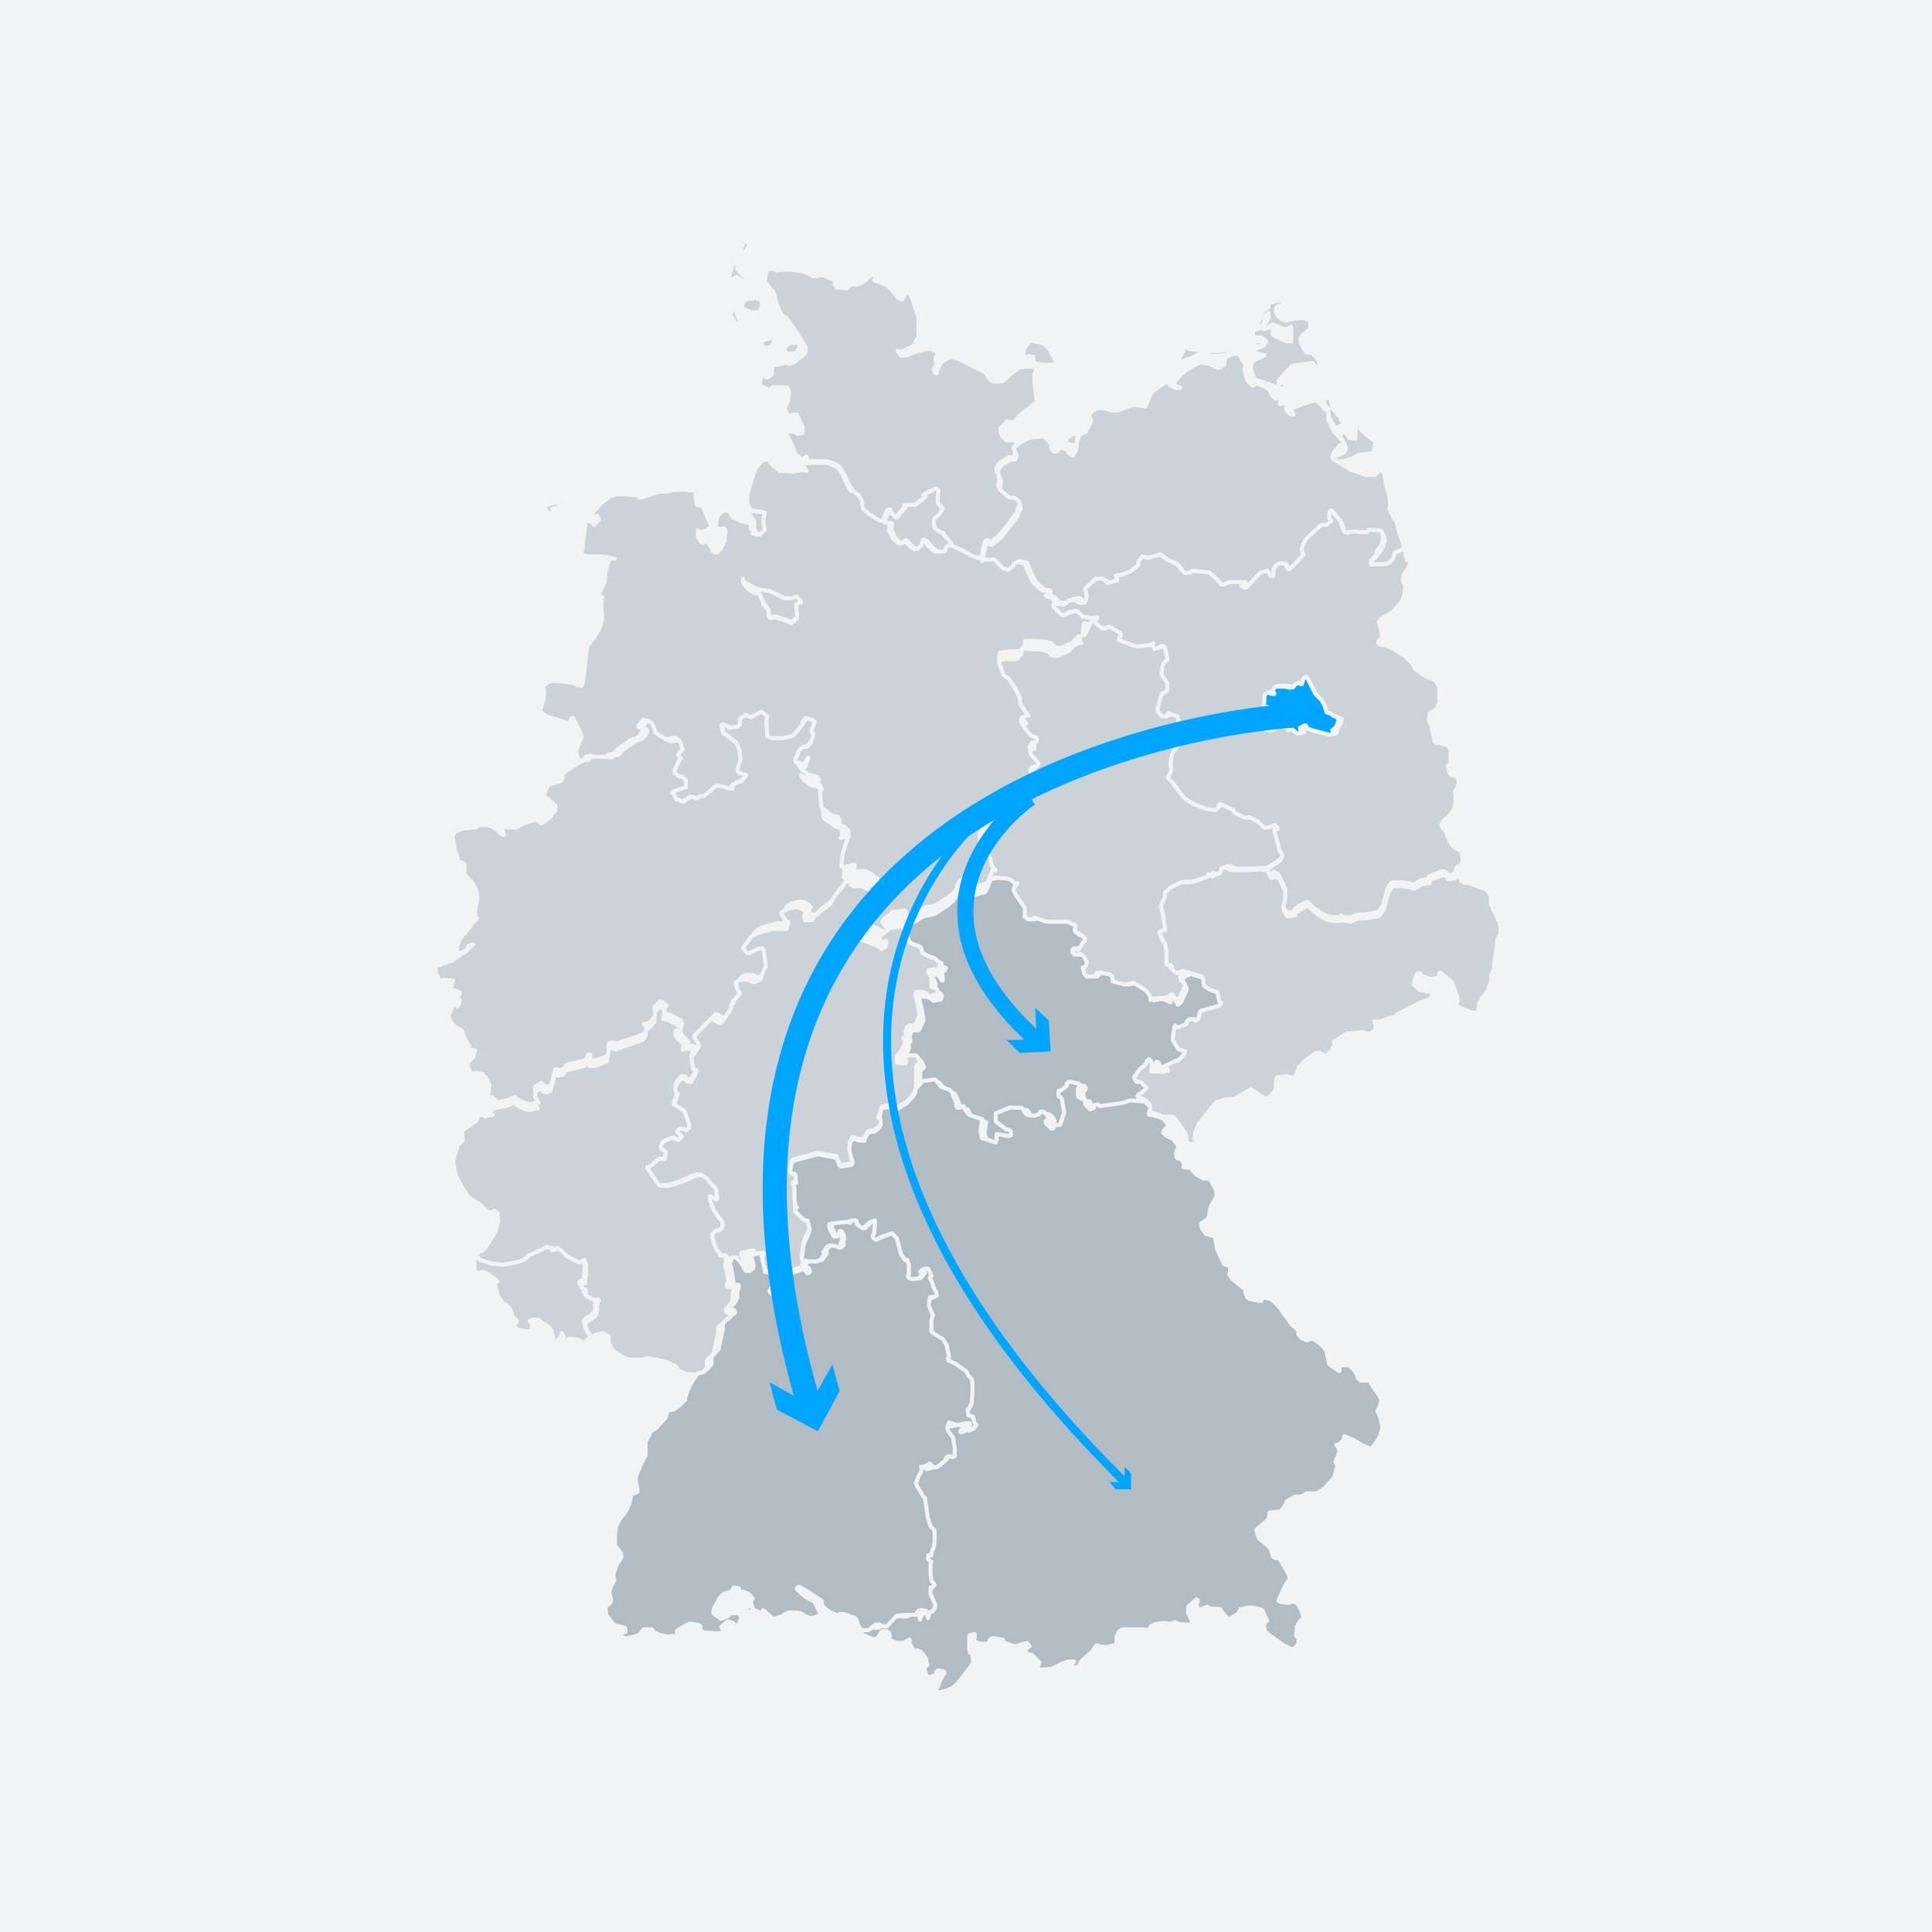 <?xml version="1.0" encoding="utf-8"?>
<!-- Generator: Adobe Illustrator 21.0.2, SVG Export Plug-In . SVG Version: 6.00 Build 0)  -->
<svg version="1.1" xmlns="http://www.w3.org/2000/svg" xmlns:xlink="http://www.w3.org/1999/xlink" x="0px" y="0px"
	 viewBox="0 0 240 240" style="enable-background:new 0 0 240 240;" xml:space="preserve">
<style type="text/css">
	.st0{fill:#F1F3F5;}
	.st1{fill:none;}
	.st2{fill:none;stroke:#B2BCC5;stroke-width:1.556;stroke-linecap:round;stroke-linejoin:round;stroke-miterlimit:10;}
	.st3{fill:none;stroke:#A1ABB4;stroke-width:2;stroke-linecap:square;stroke-linejoin:round;}
	.st4{fill:#002D5A;}
	.st5{fill:#00A5FF;}
	.st6{fill:none;stroke:#B2BCC5;stroke-width:1.25;stroke-linejoin:round;stroke-miterlimit:10;}
	.st7{fill:#F0AA00;}
	.st8{fill:#BE232D;}
	.st9{fill:none;stroke:#B2BCC5;stroke-width:1.67;stroke-linejoin:round;stroke-miterlimit:10;}
	.st10{fill:none;stroke:#002D5A;stroke-width:5;stroke-miterlimit:10;}
	.st11{fill:none;stroke:#9099A3;stroke-width:1.25;stroke-linecap:square;stroke-linejoin:round;stroke-miterlimit:10;}
	.st12{fill:none;stroke:#9099A3;stroke-width:1.25;stroke-linecap:square;stroke-linejoin:round;}
	.st13{fill:#9099A3;}
	.st14{fill:#CBD2D8;stroke:#E4E8EB;stroke-width:0.5;stroke-miterlimit:10;}
	.st15{fill:#B2BCC5;stroke:#E4E8EB;stroke-width:0.5;stroke-miterlimit:10;}
	.st16{fill:#00A5FF;stroke:#E4E8EB;stroke-width:0.5;stroke-miterlimit:10;}
	.st17{fill:#0064B4;stroke:#E4E8EB;stroke-width:0.5;stroke-miterlimit:10;}
	.st18{fill:#002D5A;stroke:#E4E8EB;stroke-width:0.5;stroke-miterlimit:10;}
	.st19{fill:#0096FA;stroke:#E4E8EB;stroke-width:0.5;stroke-miterlimit:10;}
	.st20{fill:none;stroke:#00A5FF;stroke-width:5;stroke-miterlimit:10;}
	.st21{fill:none;stroke:#9099A3;stroke-width:5;stroke-miterlimit:10;}
	.st22{fill:none;stroke:#5C666E;stroke-width:2;stroke-linejoin:round;}
	.st23{fill:#B2BCC5;}
	.st24{fill:none;stroke:#00A5FF;stroke-width:2;stroke-linecap:round;stroke-linejoin:round;stroke-miterlimit:10;}
	.st25{fill:none;stroke:#002D5A;stroke-width:2;stroke-linecap:round;stroke-linejoin:round;stroke-miterlimit:10;}
	.st26{fill:none;stroke:#002D5A;stroke-width:6;stroke-linejoin:round;stroke-miterlimit:10;}
	.st27{fill:none;stroke:#00A5FF;stroke-width:6;stroke-linejoin:round;stroke-miterlimit:10;}
	.st28{fill:#E4E8EB;}
	.st29{fill:none;stroke:#002D5A;stroke-width:5;stroke-linejoin:round;stroke-miterlimit:10;}
	
		.st30{fill:none;stroke:#B2BCC5;stroke-width:1.556;stroke-linecap:round;stroke-linejoin:round;stroke-miterlimit:10;stroke-dasharray:4,4;}
	.st31{fill:#CBD2D8;stroke:#F1F3F5;stroke-width:0.5;stroke-linejoin:round;}
	.st32{fill:#00A5FF;stroke:#D8DDE2;stroke-miterlimit:10;}
	.st33{fill:#002D5A;stroke:#D8DDE2;stroke-miterlimit:10;}
	.st34{fill:none;stroke:#D8DDE2;stroke-width:4;stroke-miterlimit:10;}
	.st35{fill:none;stroke:#6D7780;stroke-width:1.25;stroke-miterlimit:10;}
	.st36{fill:none;stroke:#D8DDE2;stroke-width:1.556;stroke-linecap:round;stroke-linejoin:round;stroke-miterlimit:10;}
	.st37{fill:#5C666E;}
	.st38{fill:#D8DDE2;}
	.st39{fill:#9099A3;stroke:#D8DDE2;stroke-miterlimit:10;}
	.st40{fill:#002D5A;stroke:#F1F3F5;stroke-width:2;stroke-miterlimit:10;}
	.st41{fill:#00A5FF;stroke:#F1F3F5;stroke-width:2;stroke-miterlimit:10;}
	.st42{fill:#A1ABB4;stroke:#F1F3F5;stroke-width:2;stroke-miterlimit:10;}
	.st43{fill:#00A5FF;stroke:#F1F3F5;stroke-miterlimit:10;}
	.st44{fill:#002D5A;stroke:#F1F3F5;stroke-miterlimit:10;}
	.st45{fill:#BFC7CE;stroke:#F1F3F5;stroke-miterlimit:10;}
	.st46{fill:#E4E8EB;stroke:#F1F3F5;stroke-miterlimit:10;}
	.st47{fill:#6D7780;stroke:#F1F3F5;stroke-miterlimit:10;}
	.st48{fill:#3B444D;stroke:#F1F3F5;stroke-miterlimit:10;}
	.st49{fill:#BFC7CE;}
	.st50{fill:#A1ABB4;}
	.st51{opacity:0.64;fill:#00A5FF;}
	.st52{opacity:0.64;fill:none;}
	.st53{opacity:0.64;fill:#0064B4;}
	.st54{opacity:0.64;fill:#002D5A;}
	.st55{opacity:0.64;fill:#0096FA;}
	.st56{fill:#1E1E1C;}
	.st57{fill:#B2BCC5;stroke:#F1F3F5;stroke-width:0.5;stroke-linejoin:round;}
	.st58{fill:#00A5FF;stroke:#F1F3F5;stroke-width:0.5;stroke-linejoin:round;}
	.st59{fill:#BFC7CE;stroke:#F1F3F5;stroke-width:0.5;stroke-linejoin:round;}
	.st60{fill:#002D5A;stroke:#F1F3F5;stroke-width:0.5;stroke-linejoin:round;}
	.st61{fill:#0064B4;stroke:#F1F3F5;stroke-width:0.5;stroke-linejoin:round;}
	.st62{fill:none;stroke:#00A5FF;stroke-width:3;stroke-miterlimit:10;}
	.st63{fill:none;stroke:#00A5FF;stroke-width:2;stroke-miterlimit:10;}
	.st64{fill:none;stroke:#00A5FF;stroke-miterlimit:10;}
</style>
<g id="Hintergrund">
	<rect x="0" class="st0" width="240" height="240"/>
</g>
<g id="Diagramme_1_">
	<g id="Diagramme">
	</g>
	<g id="Ebene_1">
	</g>
	<g id="Picto2">
	</g>
	<g id="Landkarten">
		<g id="g1923_4_">
			<path id="Thüringen_4_" class="st57" d="M123.7,109.1l0.4-0.1l0.8,0.1l0.4,0l0.7,0.2l0.1,0.1l0.4,0.4l0.3-0.1l-0.4,0.5l-0.1,0.4
				l0.3,0.6l0.5,0.7l0.4,0.6l0.2,0.3l0,0.5l0,0.6l0.2,0.1l0.2,0.2l0.2,0l0.2,0l0.3-0.1l0.1-0.1l1.5,0.5l0.1,0l1.4,0l0.3,0l0.2,0
				l0.6,0l0.9,0.4l0.1,0.1l0,0.1l-0.1,0.4l0.1,0.2l0,0.1l0.4,0.1l-0.1,0.1l0,0l0,0l0.1,0.1l0.2,0.1l0.1,0l0.1,0l0.3,0.3l0.1,0.1
				l0,0.1l0,0l-0.1,0.2l-0.2,0.2l-0.3,0.5l-0.2,0.3l-0.1,0.1l-0.1,0l-0.1,0l0,0l-0.2-0.2l0,0l-0.1,0l-0.1,0.1l-0.1,0.2l0,0.2
				l0.3,0.3l0.4,0l0.2-0.1l0.1,0l0.2,0.1l0.4,0.4l0.2,0.6v0.1l-0.1,0.3l-0.1,0.1l-0.3,0.1l0.2,0.8l0.1,0.1l0.2,0.1l0,0.1l0.9,0
				l0.2-0.2l0.1-0.1l0.1-0.2l0,0l1.4,0.2l0.4,0.2l0.1,0.3l0,0.3l0,0.1l1.1,0.3l0.4,0.1l0.6-0.1l0.5-0.1l0.2,0.1l0.8,0.5l0.5,0.4
				l0.1,0.1l0.5,0.7l0,0.1l0,0.1l0,0.2l0.2-0.1l0.1,0l0.7-0.1l0.1,0l0.8,0.3l0.2,0.1l0-0.2l0.1-0.1l0.1-0.1l0.2-0.1l0,0l0.3,0.4
				l0.1,0.2l0.1,0.2l0,0l0.1-0.1l0.1,0l0.2-0.2l0.7-1.5l0-0.1l0-0.2l-0.1-0.1l-0.1-0.1l-0.3-0.2l-0.1-0.4l0.4-0.6l0.7-0.3l0,0
				l1.7,0.5l0.7,0.2l0.1,0.1l0,0.1l0.1,0.2l0,0.1l0,0.3l0.1,0.4l0.6,0.4l0.5,0.2l0.5,0.1l0.1,0.4l0.1,0.5l0,0.1l0.1,0.2l0.1,0.1
				l0.1,0.1l-0.2,0.3l-0.6,0.2l-0.3,0.1l-0.1,0l-0.4,0.1l-0.7,0.2l-0.1,0l-0.3,0.3l0,0.3l-0.2,0.6l0,0l-0.3,0.1l0,0l-0.1-0.2l-0.1,0
				h-0.4l-0.1,0l-0.4,0.3l0,0l0,0.3l-1,0.4l-0.3,0l-0.1-0.2l-0.1,0.2l-0.2,1.2l0,0.2l0,0.1l0,0.1l0.6,1l0.2,0.2l0.7,0.2l-0.1,0.3
				l-0.2,0.3l0,0l-0.5,0.5l-0.4,0.1l0,0l-0.8,0.4l-0.7,0.3l-0.1,0l0,0l-0.1,0.2l0.4,0.1l0.1-0.1l0.2,0l0,0l0.1,0.1l0,0.1l0,0l0,0
				l-0.2,0l-0.1,0l-0.3,0.2l-0.6-0.1l-0.9,0l0.1-0.6l-0.1-0.7l-0.2-0.2l-0.1,0l0,0l-0.3,0.3l0,0.2l-0.5,0.5l0,0l-0.2,0.1l-0.1,0.1
				l-0.7,1l0,0.1l0,0l0.2,0.4l0.1,0.1l0.2,0l0.3,0l0.2,0.2l0.4,0.4l0.1,0.1l0,0.1l-0.1,0.1l-0.4,0.4l-0.4,0.2l-0.1,0.1l-0.1,0.2l0,0
				l0.1,0.1l0.4,0.2l-0.6,0.3l-0.9,0.3l-2.8,0.4h0l-0.1,0l-0.1-0.1l-0.1-0.1l-0.1,0l-0.1,0l-0.3,0.1l0,0l0,0.1l0,0.2l0,0l-0.1,0.1
				l-0.4,0.1L136,138l-0.4-0.4l-0.1-0.3l-0.1-0.5l-0.4,0l-0.4-0.3l0,0l0-0.1l0-0.5l0-0.4l0.1-0.1l0.1,0l0,0l0.1-0.2v0l-0.1-0.2
				l-0.1-0.1l-0.1,0l-0.8-0.2l-0.4,0l0,0l-0.2,0.3l0,0.2l-0.5,0.4l-0.3,0.2l0,0l-0.1,0l-0.1,0l0,0.1l0,0.1v0l0,0.5l0.2,0.1l0.1,0
				l0.1,0.2l0.3,1.7v0l-0.5,1.5l-0.7,0.1l-0.2,0.4l0,0l-0.2,0l-0.5-0.5l-0.2-0.2l0,0l0-0.1l0-0.1l0.1-0.1l0.1-0.1l0.1-0.1l0.1,0
				l0-0.1l-0.3-0.5l-0.4-0.3l-0.2,0l-0.2,0l0,0l-0.1,0.3l-0.3,0.1l-0.3,0.1l-0.1,0l-0.8-0.1l-0.3-0.3l-0.3-0.5l-0.1-0.1l0,0h0
				l-1.5,0l-1.7,0.7l0,0.2l0,0.7l0,0.1l0.1,0.1l1.2,0.9l0,0l0.1,0l0.3,0.1l0.1,0.1l0.1,0.1l0,0.3l-0.1,0.1l0,0l-0.2,0.1l-0.2,0
				l-0.1,0l-0.6-0.1l-0.5-0.1l-0.1,0l-0.1,0.1l0,0l0,0.4l0,0l0,0.4l-0.1,0.2l0,0l-0.1,0l-1.2-0.4l-0.4-0.1l0-0.1l-0.1-0.3l-0.2-0.6
				l0.1-0.8l0.1-0.6l-0.7-0.2l-0.9-0.3l-0.5-0.6l-0.1-0.3l-0.1-0.2l-0.2,0.1l-0.2,0.1l-0.4,0l0,0l-0.1-0.2l0-0.1l-0.1-0.5l-0.5-1.2
				l-0.1-0.1l-0.1-0.1l-1.1-0.4l-0.3-0.4l-0.4-0.5l-0.1,0l-1.5,0.2l-0.4,0.5l-0.2,0.2l-0.1,0l-0.1,0l0-2.2l0-0.1l0.1-0.1l0-0.1
				l0.4-0.3l-0.2-0.5l-0.2-0.3l-0.1-0.1l-0.3,0l-0.5,0l-0.1,0l-0.5,0.2l-0.1,0.1l0,0.1l0.3,0.3l-0.1,0.3l-0.2,0l-0.2,0l-0.7-0.1
				l0-0.2l0-0.6l0.1-0.1l0.2-0.2l0.3-0.4l0.3-0.6l0.1-0.3v-0.1l0-0.3l-0.2-0.3l0.3-0.1l0.1,0l0,0l0-0.1l0-0.2l-0.1-0.2l0-0.1
				l0.1-0.4l0-0.1l0.2-0.2l0.1-0.1l0.4,0l0.3,0l0.2-0.3l0.4-0.9l0-0.2l-0.2-1.3l-0.3-1.1l0.1-0.3l0-0.1l0,0l0.1,0l0.2,0l0.3,0
				l0.5,0.1l0.3,0.2l0.1,0.1l0.1,0.1l0.1,0l0.1,0l0.4-0.1l0.1,0l0,0l0.1,0l0.1,0l0.1-0.1l0,0l0.1-0.3l0-0.1l-0.1-0.2l-0.1-0.1l0,0
				l-0.2-0.1l-0.4-0.1l0-1l-0.1-0.3l-0.3-0.6l0-0.1l0.1-0.1l0.6-0.1l0.2,0.2l0.1,0.3l0.1,0.1l0,0l0.1,0.2h0.1l0,0l0-0.2l0-0.4l0,0
				l-0.1-0.1l0-0.1l0.1-0.3l0.1-0.1l0.1,0l0.1-0.1l0.1-0.2l-0.1-0.1l-0.3-0.1l-0.3-0.3l-0.1-0.1L116,119l-0.4-0.1l-1-0.5l-0.2-0.7
				l-0.4-0.2l-0.8-0.3l-0.3-0.3l-0.3-0.8l-0.1-0.5l0-0.2l0-0.2l0,0l0,0l0.1,0l0.7-0.5l1.5-0.9l1.2-0.2l1.8-1.2l0.6-0.5l0,0l0.3-0.5
				l0-0.1l0.1-0.2l0,0l-0.1,0l0.2-0.4l0.2-0.3l0.5-0.1l0,0l0.2,0.1l0.3,0.1l0.1,0l0.2,0.1l0.1,0.1l0.3,0.4l0.1,0.1l0.5-0.1l1-0.3
				l0.2-0.4l0.5-1.2l0.1,0L123.7,109.1L123.7,109.1z"/>
			<path id="Schleswig-Holstein_4_" class="st31" d="M125.9,55.6l0.2,0.7l-0.2,0.5l-0.6,0l-1.2,0.8l-0.3,0.5l0,0.4L124,59l0,0.1
				l0.1,0.2l0,0.1l0,0.3l-0.1,0.7l0.9,0.8l0.3,0.2l0.1,0l0.3,0l0.1,0l0,0l0,0l0,0l0.3,0.1l0.2,0.1l0.3,0.3l0.2,0.9l-0.3,0.4
				l-0.1,0.5l-1.5,2l-0.5,0.6l-0.2,0.2l-0.1,0.1l-0.9,0.7l-0.3-0.1l-0.1-0.1l-0.1,0l-0.2,0.1l-0.1,0.3l-0.4,1.8l0,0l0,0l-0.1,0.1
				l-0.1,0l-0.1,0l-0.9-0.3l-0.1-0.1l-0.2-0.1l-0.2-0.1l-0.5-0.3l-1.3-0.6l-0.4-0.2l-0.1-0.2l-0.8-0.9l-0.1-0.2l0-0.1l-0.1,0l-0.1,0
				l-0.8-0.5l0,0l-0.2-0.5l0-0.5l0.1-0.3l0.1-0.1l0.5-0.4l0.3-0.6l0,0l0.1-0.1l-0.4-0.5l-0.2-0.2l0-1.1l0.1-0.3l0-0.2l-0.3-0.2l0,0
				l-0.1,0l-1,0.5l-0.3,0.2l0.1,0.1l-0.2,0.4l-1.1,0.8h-0.2l-0.1,0l-0.2,0l-0.1,0l-0.3,0l-0.3,0l0,0.2l0,0.1l-0.1,0.1l-0.1,0.1
				l-0.8,1l-0.2,0.1l-0.1-0.1l-0.2-0.2l-0.4-0.5l0-0.2l0-0.1l-0.1,0l-0.1,0.1l-0.2,0.5l-0.1,0.2l-0.1,0.3l-0.1,0.5l-0.4,0l-0.4-0.1
				l-1.2-0.8l-0.5-0.4l-0.1-0.1l-0.1-0.2l-0.1-0.3l0-0.4l0-0.1l-0.1-0.2l-0.2-0.4l-0.1-0.1l-0.2-0.2L106,61l-0.2-0.2l-0.1-0.2
				l-0.2-0.3l-0.2-0.4l-0.4-0.9l-0.1-0.2l-0.5-0.8l-0.4-0.3l-0.8-0.3l-0.4-0.1l-0.5,0l-0.8,0l-0.7,0l-0.2,0l-0.2,0l-0.1-0.6l0,0
				L99.8,57l-0.1,0l-0.1,0l-0.1,0l-0.2-0.2l-0.4-0.3l-0.2-0.3l-0.1-0.4l-0.1-0.2l-0.3-0.7L97.7,54l-0.1,0l-0.1,0l0,0l0.3-0.3
				l0.3-0.1l0.2,0l0.6,0.1l0.1,0.1l0.1,0.1l0.1,0l0.2-0.1l0.1,0l0.1,0l0.1-0.1l0-0.1l0-0.1l0-0.2l0-0.1l0-0.1l0-0.1L99,51.6L99,51.5
				l-0.2,0l-0.1,0l-0.2,0l-0.1,0.1l-0.3,0.2l-0.1-0.1l-0.2-0.2l0,0l-0.1-0.2l-0.2-0.6l0-0.1l0,0l0.1-0.1l0.2-0.5l0.1-0.3l0-0.1
				l0.1-0.8l0-0.2v0l-0.1,0l0,0v-0.1l0-0.1l0-0.1l-0.1-0.1l-0.1-0.1l0,0l-0.1,0l-0.9,0l-0.2,0l-0.5,0l-0.2,0.2l-0.1,0.2l0,0l0.1,0
				l0,0l0,0l0,0l0,0l0,0l0,0l-0.1,0l-0.1,0l-1-0.5l-0.1-0.1l-0.1-0.2l0-0.1l0-0.2l0.1-0.3l0.1-0.2l0.1-0.2l0-0.1l0,0l0.2-0.1l0,0.2
				l0.3,0.2l0.1,0l0,0l0.6-0.4l0,0l0,0V46l0,0l0-0.1l0.1-0.5l1.5-0.3l0.3,0l0.3,0.1l0.2-0.1l0.3-0.1l0.2-0.1l1.2-1l0,0l0.1-0.2
				l0-0.2l0-0.1l0-0.2l-0.3-0.6l-1.4-2.1l-0.7-1l-0.3-0.2l-0.4-0.2L97,38.9l-0.1-0.1l-0.5-1.3l-0.2-0.9L96,36.2l0,0l-0.5-0.6L95,35
				l0,0l0.1-0.8l0.3-0.8l0.4,0l0.2,0l0.1,0l0.3,0.2l1.2-0.1l0.2,0l0.2,0l0.1,0l0.9,0.1l0.6,0.1l0.1,0l0.1,0l0.7,0.3l0.2,0.1l0,0
				l0.1,0.1l0.2,0.1l0.2,0l0.4,0l0.3-0.1l0.3,0l0.1,0l0.2,0.1l0.7,0.3l0.5,0.2l0.1,0.1l-0.1,0.1l0,0.1l0,0.1l0,0.1l0.2,0.4l1.1,0.1
				l0.2,0l0.3-0.3l0,0l0-0.1l0.6-0.1l0.2,0.1l0.3-0.1l0.3-0.1l0.2-0.1l1.2-1l0.1,0l0.5,0.2l-0.1,0.1l-0.2,0.4l1,0.4l0.7,0.3l1.3,1.5
				l0.2,0.1l0.2,0.1l0.1,0h0l0,0l0.4-0.8l0,0l0-0.1l0-0.1l0,0l0.2,0.1l0.4,0.3l0.2,0.4l0.8,2.4l0,0.5l0,0.7l0,1.2l0,0.1l-0.4,0.6
				l0,0.1l-0.1,0.2l-0.2,0.2l-0.4,0.2l-0.6,0.3l-0.4,0.2l-0.1,0l-0.1,0l0-0.1l-0.1,0l-0.1,0l-0.1,0l0,0l0.2,0.3l0.1,0.1l0.1,0.1
				l0.1,0.1l0.1,0l0.4-0.1l0.2,0l0.1,0l0.4-0.2v0l0.2-0.1l1.1-0.3l0.9-0.2l0.1,0l0.1,0l0.1,0l0.3,0.2l0.2,0.1l0.3,0.3l-0.1,0.2
				l-0.2,0.4l0,0.1l0.2,0.8l-0.3,0.2l-0.1,0.3l0,0.1l0.3,0.4l0.1-0.3l0.5-1.1l0.1-0.1l1-0.5l0.2,0l0.1,0l0.1,0l0.3,0.1l0.4,0.1
				l2.8,1.4l0.2,0.1l0.3,0.2l0.1,0.1l0.1,0.2l0.1,0.1l0,0l0,0.1l0.5,0.5l0.1,0.1l0.1,0l0.1,0l0.1,0l0.6,0l0.1,0l0.1,0l0.2-0.1
				l0.1-0.1l0.4-0.3l0.2-0.2l0.3-0.3l0.4-0.3l0.6-0.4l0.3-0.1l1.8-0.1l-0.1,0.8l-0.1,0.2l0,0.1l0,0.5l0.1,1.5l0.2,1.3l0,0l0,0
				l-0.6,0.5l-0.1,0.1l-0.7,0.5l-0.7,0.6l-0.6,0.7l-0.1,0.1l-0.1,0.1l-0.1,0l-0.5-0.1l-0.1,0l-0.1-0.1l-0.7,0.8l-0.1,0.1l0,0.1
				l0,0.1l0,0.1l0,0.1l0,0.1l0.2,0.4l0.1,0.2l0.1,0.1l0.1,0.1l0.1,0.1l0.1,0.1l0.1,0h0.4l0.1,0l0.2-0.1l0.1,0l0.1,0.1l0.1,0.1
				l0.1,0.1l0,0.1l0,0l0,0.2l0,0.2l0.1,0.1L125.9,55.6L125.9,55.6z M91.3,32.3l-0.3,0.6l-0.2,0.6l-0.1,0.3l-0.1,0.5l0,0.5l-0.1,2.1
				l0,0.2l0.1,0.3l0.1,0.1l0,0l0,0l0-0.1l0.1-1.8l0-0.1l0-0.1v0l0-0.3l0.1-0.3l0.1-0.1l0.5-0.3l0.1,0.1l0,0l0.3,0.2l0.3,0.2l0.1,0h0
				l0.6-0.3l0.4-0.3l0,0l-0.1,0l-0.1,0l-0.5,0l-0.1,0l-0.1,0l-0.4-0.4l0,0l-0.4-0.4l-0.1-1.3l0.3-0.5l0.1-0.1l0.2-0.2l0,0l0.3-0.1
				l0.3-0.2l0.4-0.7l0,0l0,0L92.7,30l-0.1,0l-0.1,0l0,0l-0.1,0.1l0,0l-0.1,0.2l-0.4,1l-0.1,0.2L91.3,32.3z M93.2,37.1l-0.1,0
				l-0.4,0.1l-0.1,0l-0.1,0.1l-0.1,0.1l-0.1,0.2l-0.1,0.3l0,0.2l0,0.1l0,0.1l0,0l0.9,0.4l0.2,0.1l0.2,0l0.7,0l0.1,0l0,0l0.4-0.9
				l-0.1-0.5l0-0.1l-0.2-0.1l-0.2-0.1l-0.1,0L94,37l-0.2,0l-0.2,0.1l-0.1,0L93.2,37.1z M90.7,39.1L90.7,39.1l0.1,0.2l0.3,0.4
				l0.1,0.2l0.2,0.3l0,0l0.1,0l0.3,0l0,0l0.3-0.1l0,0l0.1-0.2l0,0l0,0l-0.3-0.1l-0.2-0.4l-0.3-0.8l0-0.2l0-0.1l0.1-0.1l0.2-0.2l0,0
				l0,0l-0.1,0l-0.6,0.5l-0.1,0.1l-0.1,0.2l0,0.2L90.7,39.1z M94.6,39.9l0.8-0.2l0.1-0.1l0.1-0.1l0-0.1l0-0.2l0,0l-1.4,0.6l-0.4,0.2
				l0,0.1l0,0l0.2,0.2L94.6,39.9z M93.7,41.1L93.7,41.1l-0.1,0L93.7,41.1l0,0.2l0,0l0.4,0.3l0.1,0l0.2,0l0.1,0l0,0l0-0.1l-0.2-0.3
				l0,0l0,0l-0.1,0l-0.1,0L93.7,41.1z M94.9,43.1l0.1,0.1l0.1,0l0.2,0l0.2,0l0.2-0.1l0.1,0l0.1-0.1l0.2-0.5l0.1-0.3l0-0.3l-0.1,0
				l-0.1,0l-0.1,0l-0.5,0.2l-0.1,0l-0.6,0.2l-0.1,0l0,0.1l0,0.1l0,0.3l0,0.1l0,0.1l0.1,0.1l0,0L94.9,43.1z M98.3,42.5l-0.7,0.5
				L97.5,43v0.1l0,0.6l0.2,0.1l0.1,0.1l0.2,0l0.5,0l0.2,0l0.3-0.2l0.1-0.2l0,0l0.3-0.5l0,0l-0.1-0.3l-0.1-0.1l-0.2,0l-0.5,0
				L98.3,42.5z M128.1,42.3l-0.1,0l0,0l0,0l0,0l-0.1,0.1l-0.2,0.2l-0.1,0.2l-0.1,0.1l-0.2,0.3l-0.1,0.2l0,0.1l-0.1,0.8l0,0.1l0,0
				l0.4,0.2l0.1,0l0.1,0l0,0l0,0l0,0h0l-0.1,0l-0.2-0.1l0-0.1l0,0l0.5-0.2l0.2,0.1l0.1,0l0.1,0l0,0.1l0.1,0.2l0,0.2l0,0.3l1.1,0.2
				l1.8,0l0,0l0,0l0-0.1l-0.3-0.6l-0.2-0.5l-0.7-1.1l-0.7-0.4L128.1,42.3z M95.8,53.5L95.8,53.5l-0.1-0.1l-0.1-0.1l0-0.1l0-0.1
				l0-0.1l0-0.1l0,0l0,0l0.1,0l0.1,0l0.1,0.1l0,0l0,0.6L95.8,53.5L95.8,53.5z M85.1,49.9l0.3,0l0,0.1l-0.2,0.3l-0.2,0l-0.1,0
				L84.8,50l0-0.1l0.1-0.1l0.1,0L85.1,49.9z"/>
			<path id="Sachsen-Anhalt_4_" class="st31" d="M135.8,76.7l0.3-0.1l0.1,0l0.1,0l0,0l0.1,0l0,0l0,0.1l0,0l0,0l-0.2,0.3l0,0.1l0,0.1
				l0,0.1l0.1,0.1l0.8,0.6l0,0l0.1,0l0.1,0l0.2-0.1l0.2-0.1l0,0l0.1,0l0.1,0l0.1,0l0.1,0l1.2,0.7l0.1,0.1l0,0.1l0,0.1l0,0.1l0,0.1
				l0,0l-0.1,0.1l-0.1,0.1l0,0.1l0,0l0,0.1l0.1,0.1l0.1,0l0.1,0l0.8,0.3l1.2,0.4l0.1,0l1.9-0.2l0.2-0.2l0,0l-0.1,0.1l0,0.2l0.2,0.4
				l0.4-0.1l0.2-0.1l0.3-0.2l0.3,0.1l0.1,0.1l0,0.1l0.3,1.1l0,0.4l-0.3,0.2l-0.2,0.3l-0.1,0.3l-0.1,1l0,0l0.3,0.5l0.3,0.4l0.1,0.2
				l0,0.1l-0.1,0.8l-0.4,0.3l-0.1,0l-0.1,0l-0.2,0.4l-0.4,1.6l0,0.2l0,0l0.4,0.5l0.2,0.2l0.3,0l0.3-0.1l0.1-0.1l0,0l0-0.2l1.2,0.4
				l0.1,0.7l-0.1,0.2l-0.1,0.2l-0.2,0.5l0,0.4l0.1,0.6l0.1,0.8l-0.3,0.5l-0.1,0l0,0l-0.3,0.6l-0.1,0.4l0,0.1l-0.1,0.6l0.1,0.9
				l-0.4,0.9l0.7,0.8l0.5,0.7l0.6,0.8l0.4,0.4l1,0.6l1.6,0.6l0.9,0.1l0.2,0l0.4-0.3l0-0.3l0.1-0.1l0.2,0l0.4,0.2l0.2,0.1l0.4,0.2
				l0.4,0.2l0.1,0l0.1,0.3l1.1,0.6l0.5,0.1l0.1,0l0.2-0.1l1.1,0.6l0.7,0.7l0.1,0l0,0l0.5,0l0.5-0.2l0.1,0l0-0.1l0.2,0l0.1,0.1
				l0.2,0.2l0,0.1l0,0.1l-0.4,0.1l0,0l0,0.1l0.7,2.6l0.1,0.1l0.1,0.1l0.1,0.2l0,0.1v0l-0.3,0.6l-0.1,0.1l-1.5,1l-0.5,0.1l-1.5,0.1h0
				l-2.1,0l-0.2-0.1l0,0l-0.2-0.1l-0.2-0.1l-0.1,0l-0.1,0h-0.2l-0.1,0l-0.1,0.1l0,0.1l0,0.1l-0.2,0.4l-0.1,0l-0.2,0.1l-0.2,0.1
				l-0.4,0.2l-0.5-0.3l-0.1,0.3l-0.4,0.2l-1.7,0.5l-0.5,0.1l-0.6,0l-0.1,0l-1.2,0.6l-0.8,0.7l0,0.5l-0.5,1.2l0.1,0.3l0.2,0.8l0,0
				l0,0l0.1,0.2l0.2,1.2l0,0.4l-0.3,0.1l-0.4,0.2l0.4,1l0.3,0.4l0.1,0.4l0,0.1l0.1,0.5l0,1.6l0.5,0.1l0.1,0l0.1,0.1l0,0.1l-0.1,0.1
				l0.5,0.5l0.3,0.2l-0.4,0.6l0.1,0.4l0.3,0.2l0.1,0.1l0.1,0.1l0,0.2l0,0.1l-0.7,1.5l-0.2,0.2l-0.1,0l-0.1,0.1l0,0l-0.1-0.2
				l-0.1-0.2l-0.3-0.4l0,0l-0.2,0.1l-0.1,0.1l-0.1,0.1l0,0.2l-0.2-0.1L144,124l-0.1,0l-0.7,0.1l-0.1,0l-0.2,0.1l0-0.2l0-0.1l0-0.1
				l-0.5-0.7l-0.1-0.1l-0.5-0.3l-0.8-0.5l-0.2-0.1l-0.5,0.1l-0.6,0.1l-0.4-0.1l-1.1-0.3l0-0.1l0-0.3l-0.1-0.3l-0.4-0.2l-1.4-0.2l0,0
				l-0.1,0.2l-0.1,0.1l-0.2,0.2l-0.9,0l0-0.1l-0.2-0.1l-0.1-0.1l-0.2-0.8l0.3-0.1l0.1-0.1l0.1-0.3v-0.1l-0.2-0.6l-0.4-0.4l-0.2-0.1
				l-0.1,0l-0.2,0.1l-0.4,0l-0.3-0.3l0-0.2l0.1-0.2l0.1-0.1l0.1,0l0,0l0.2,0.2l0,0l0.1,0l0.1,0l0.1-0.1l0.2-0.3l0.3-0.5l0.2-0.2
				l0.1-0.2l0,0l0-0.1l-0.1-0.1l-0.3-0.3l-0.1,0l-0.1,0l-0.2-0.1l-0.1-0.1l0,0l0,0l0.1-0.1l-0.4-0.1l0-0.1l-0.1-0.2l0.1-0.4l0-0.1
				l-0.1-0.1l-0.9-0.4l-0.6,0l-0.2,0l-0.3,0l-1.4,0l-0.1,0l-1.5-0.5l-0.1,0.1l-0.3,0.1l-0.2,0l-0.2,0l-0.2-0.2l-0.2-0.1l0-0.6l0-0.5
				l-0.2-0.3l-0.4-0.6l-0.5-0.7l-0.3-0.6l0.1-0.4l0.4-0.5l-0.3,0.1l-0.4-0.4l-0.1-0.1l-0.7-0.2l-0.4,0l-0.8-0.1l-0.4,0.1l-0.1,0l0,0
				l-0.1-0.1l-0.3-0.5l0-0.1l0-0.3l0-0.2l0-0.1l-0.2-0.5l-0.7-1l-0.2-0.1l-0.2-0.3l-0.1-0.6l0-0.8l0-0.1l0.1-0.1l0.5-0.4l0.1,0
				l0.1,0l0,0l0.2-0.4l0-0.1v-0.2l0-0.1l0-0.1l-0.1-0.1l-0.2-0.1l-0.2-0.1l0-0.4l0,0l0.2-0.2l0.3-0.1l-0.8-0.6l-0.4-0.5l0.9-0.1
				l0.4-0.4l0,0l0-0.1l0-0.1l0-0.2l0.4-0.1l0.2,0l1.1,0h0.1l0.2,0.1l0.4,0l0.3-0.1l0.1,0l0.2-0.2l0.1,0l0.8,0l0.4,0l0,0l0.1-0.7
				l0.1-0.4l0.5-0.3l0.4-0.3l0.3-0.4l0-0.1l0-0.3l0-0.1l0,0l0,0l-0.2,0l-0.1,0l-0.1-0.1l-0.1-0.1l0,0l0-0.1l0-0.1l0-0.2l0.1-0.2
				l0.1-0.1l0.1,0l0.2-0.1l0.2,0l0.2-0.1l0.1-0.2l0,0l0,0l-0.1-0.2l-0.3-0.4l-0.3-0.3l-0.3-0.4l0,0l-0.1-0.9l0.3-0.4l0.1,0l0,0
				l0.3-0.1l0.2-0.1l0,0l0-0.3l0-0.1l-0.1-0.1l-0.2-0.1l-0.1,0l-0.1,0l-0.3-0.2l-1-1.3l-0.2-0.4l0.1-0.3l0.5-0.3l0.4,0l-0.4-0.5
				l-0.3-0.4l-0.2-0.3l-0.1-0.2l-0.1-0.3l0-0.5l0,0l-0.6-1.2l-0.8-1.2l-0.6-0.4l-0.6-1.6l0-0.1l0-0.1l-0.1-0.5l0,0l0.1-0.5l0.5-0.1
				l0.6-0.1l1.4,0l0.6-0.7l0-0.1l0,0l0-0.1l0-0.2l0-0.1l0.1-0.1l0.1,0l0.1,0l2.1,0.1l0.9,0.2l0.2,0.2l0.1,0.1l0,0.1v0.1l0,0l0,0
				l0.1,0l0.7,0.1l0.3-0.1l1.3-0.6l0,0l0.2-0.3l0.4-0.4l0.3-0.1l0.3-0.1l0.2,0l-0.2-0.4l0.1-0.7l0-0.2l0.1-0.2l0.2,0l0,0l0.1,0.1
				l0.1,0.1l0.2,0l0,0L135.8,76.7L135.8,76.7L135.8,76.7z"/>
			<path id="Sachsen_4_" class="st31" d="M157.4,108.1l0.5,0.9l0.1,0.1l0.2-0.1l0.1-0.1l0-0.1l0.6,0.3l0.1,0.2l0.4,0.9l0.3,0.6
				l0,0.2l0,0.2l0,1.2l-0.2,0.8l0.3,0.4l0.1,0.1l0,0.1l0.5,0l0.1,0l0.4-0.1l0-0.2l0,0l0.6-0.5l1-0.5l0.1,0.1l0.5,0.5l0.5,0.4
				l1.1,0.7l0.7,0.2l0.1,0l0.4,0l0.7,0l0.1-0.2l0.1,0.1l0.2,0.1l0.1,0l0.7,0.1l0.2-0.1l0.5-0.2l0.4-0.1l0.6,0l0.1,0l1.7-0.3l0.6-0.8
				l0.3-1.2l0.3-1l0.5-0.7l0.1,0l0.3,0l0.7,0l0.9,0.1l0.7,0.2l1-0.6l0.8-0.1l0.1,0l0-0.1l0-0.1l0-0.1l0.1-0.1l1.6-0.6l0.5,0.2l0,0.1
				l0.1,0.2l0,0l0.1,0l0.1,0l0.7-0.1l0,0l0.1-0.1l0-0.1l0-0.1l0.1-0.5l0.2-0.2l0.2,0.2l-0.2,0.4l0,0l0.3,0.7l0.1,0.1l0.2,0.1
				l0.2,0.1l0.2,0l0.2,0l0.1,0l1.8,0.7l0.1,0l0.4,0.2l0,0l0.1,0.2l0.3,0.5l0,0.1l0,0.9l1.1,2.4l0.1,0.5l0,0.7l-0.3,0.6l-0.1,0.3
				l-0.4,3.2l0,0.4l-0.2,0.3l-0.2,0.6l0.1,0.1l0,0l0,0.2l-0.2,0.7l-0.3,0.8l-0.1,0.1l-0.3,0.4l-0.3,0.4l-0.3,0.6l-0.1,0.5l-0.1,0.5
				l0,0.2l-0.1,0l-0.3,0l-0.1,0l-0.5-0.1l-1.2-0.5l-0.5-0.2l0-0.2l0.2-0.5l-0.2-0.8l-0.5-1.4l-0.3-0.3l-1.2-1l-0.1,0.1l0,0.2l0,0.3
				l-1.1,0.2l-0.1,0l0,0l-1-0.4l0,0l0,0l-0.2-0.3l0,0l0,0l-0.2,0l-0.1,0.1L176,121l-0.4,1.3l0,0l0.8,0.7l0.1,0l0.1,0l0.8,0.2l0.2,0
				l0.1,0l0.1,0l0.1,0.1l0,0.2l-0.2,0.6l-1.2,0.4l-2.5,1.3l-0.4,0.2l-0.3,0.3l-0.1,0l-1.9,0.6l-0.2,0l-0.4,0l0.1,0.1l0.1,0.7l0,0.1
				l-0.1,0.2l-0.6,0.4l-0.1,0l-0.3,0l0,0l-0.1,0l-0.1-0.1l-0.1,0l-0.4-0.1l0,0l-1.6,0.2l-0.2,0l-1.6,1l0,0.1l0.1,0.2l0,0l-0.4,0.9
				l-0.2,0.1l-0.4,0.5l-0.9-0.4l-0.5,0l-1.3,1l-0.8,0.8l0,0.2l-0.4,1l-0.3,0.1l-0.7-0.2l-1.2,0.1l-0.1,0.1l0,0l0,0l-0.1,0.5l0,0.5
				l0,0.2l0,0.1l0,0.1l0,0l0,0.1l-0.1,0.1l-0.5,0.6l-0.1,0.1l-0.5,0.3l-0.2-0.1l-0.7-0.4l-0.9-0.6l-0.1-0.1l0,0l-1.2,0.7l-0.8,0.5
				l-0.2,0l-1.1,0.1l-1,0.3l-1.7,2.1l-0.5,0.7l-0.4,0.9l0,0.2l-0.1,0.6l0,0.1l0,0l0.1,0l0,0l0.1,0.2l0,0.4l-0.1,0H148l-0.2,0l-0.2,0
				l0,0l0,0l-0.2-0.3l-0.1-0.1l0-0.1l0.1-0.1l0,0l0-0.2l-0.1-0.4l-1.3-1.9l-0.3-0.3l-0.1,0l-0.4,0l-0.6,0l-0.1,0.1l-0.1-0.1
				l-0.4-0.2l-1-0.3l-0.3,0l-0.1-0.1l0.1-0.4l0.1-0.4l0-0.1l-0.6-0.6l-0.2-0.1l-0.2,0l-0.4-0.2l-0.1-0.1l0,0l0.1-0.2l0.1-0.1
				l0.4-0.2l0.4-0.4l0.1-0.1l0-0.1l-0.1-0.1l-0.4-0.4l-0.2-0.2l-0.3,0l-0.2,0l-0.1-0.1l-0.2-0.4l0,0l0-0.1l0.7-1l0.1-0.1l0.2-0.1
				l0,0l0.5-0.5l0-0.2l0.3-0.3l0,0l0.1,0l0.2,0.2l0.1,0.7l-0.1,0.6l0.9,0l0.6,0.1l0.3-0.2l0.1,0l0.2,0l0,0l0,0l0-0.1l-0.1-0.1l0,0
				l-0.2,0l-0.1,0.1l-0.4-0.1l0.1-0.2l0,0l0.1-0.1l0.7-0.3l0.8-0.4l0,0l0.4-0.1l0.5-0.5l0,0l0.2-0.3l0.1-0.3l-0.7-0.2l-0.2-0.2
				l-0.6-1l0-0.1l0-0.1l0-0.2l0.2-1.2l0.1-0.2l0.1,0.2l0.3,0l1-0.4l0-0.3l0,0l0.4-0.3l0.1,0h0.4l0.1,0l0.1,0.2l0,0l0.3-0.1l0,0
				l0.2-0.6l0-0.3l0.3-0.3l0.1,0l0.7-0.2l0.4-0.1l0.1,0l0.3-0.1l0.6-0.2l0.2-0.3l-0.1-0.1l-0.1-0.1l-0.1-0.2l0-0.1l-0.1-0.5
				l-0.1-0.4l-0.5-0.1l-0.5-0.2l-0.6-0.4l-0.1-0.4l0-0.3l0-0.1l-0.1-0.2l0-0.1l-0.1-0.1l-0.7-0.2l-1.7-0.5l0,0l-0.7,0.3l-0.3-0.2
				l-0.5-0.5l0.2-0.1l0-0.1l-0.1-0.1l-0.1,0l-0.5-0.1l0-1.6l-0.1-0.5l0-0.1l-0.1-0.4l-0.3-0.4l-0.4-1l0.4-0.2l0.3-0.1l0-0.4
				l-0.2-1.2l0-0.2l0,0l0,0l-0.2-0.8l-0.1-0.3l0.5-1.2l0-0.5l0.8-0.7l1.2-0.6l0.1,0l0.6,0l0.5,0l1.7-0.5l0.4-0.2l0.1-0.3l0.5,0.3
				l0.4-0.2l0.2-0.1l0.2-0.1l0.1,0l0.2-0.4l0-0.1l0-0.1l0.1-0.1l0.1,0h0.2l0.1,0l0.1,0l0.2,0.1l0.2,0.1l0,0l0.2,0.1l2.1,0h0l1.5-0.1
				L157.4,108.1z"/>
			<path id="Saarland_4_" class="st31" d="M59.3,156l0.1,0.1l1.6,0.5l0.3,0l1,0.1l1.6-0.3l1-0.3l0.1-0.1l0.3-0.2l0,0l0.1-0.1l0-0.1
				l0.1-0.1l0.1,0l0.2-0.1l0.7-0.3l0.4-0.2H67l0,0l0,0l0,0l0.7-0.4l0.1,0l0.4,0.1l0.2,0l0,0.1l0,0.2l0,0l0,0l0.4-0.1l0.1-0.1
				l0.1-0.1l0.6,0.4l0.7,0.7l1.4,0.7l0.2,0l0.2-0.1l0.2-0.1l0.1-0.1l0,0.1l0.1,0.2l0.1,0.2l0,0l0,0.2l0,1l-0.1,1.2l-0.4,0.1
				l-0.1,0.1l0,0l0,0.2l0,0.1l0.6,0.4l0,0.2l-0.1,0.3l0,0.1l1.1,0.6l0.2,0l0.3-0.1l0.1,0.1l-0.1,0.1l-0.2,1l0,0l0.1,0.1l-0.1,0.5
				l-0.1,0.2l-0.1,0.1l-0.1,0.1l-0.3,0.2l-0.6,0.4l-0.2,0.3l0,0l0,0.1l0.2,0.7l0.2,0.3l0.4,0.6l0,0l0.1,0l0.2,0l-0.1,0.2l-1,0.8
				l-0.1,0l-0.2-0.1l-0.2-0.2l-0.3-0.1l-0.9-0.1l-0.1,0l-0.1,0.1l-0.1,0.2l-0.1,0l-0.2-0.1l-0.1-0.1L70,166l-0.2-0.4l-0.2,0.6
				l-0.4,0.4l-0.2,0.1l-0.1,0l-0.1-0.1l0-0.1l-0.2-0.8l-0.1-0.3l0-0.1l-0.3-0.4l-0.5-0.4l-0.5-0.2L67,164l-0.9-0.1l-0.3,0.2l0,0
				l0.1,0.1l0.1,0.2l0.1,0.4l0,0.1l0,0.1l-0.2,0.3l-0.4,0.1l-1.2-0.2l-0.3-0.3l-0.1-0.3l0.3-0.4l-0.1-0.3l-0.5-0.3l0-0.4l0,0
				l-0.3-0.7l-0.4-0.4l-0.4-0.2l-0.1-0.1l-0.2-0.3l-0.1-0.1l-0.3-0.6l0,0l-0.3-1.3l0-0.1l0-0.1l0.2-0.1l0.1,0l-0.1-0.1l-0.1-0.1
				l-0.1-0.1l-1-0.7l-0.5-0.2l-0.4,0.1l-0.1,0l-0.1,0l-0.3,0l-0.1-0.1l-0.1-1.4l0,0l0.1-0.1L59.3,156z"/>
			<path id="Rheinland-Pfalz_4_" class="st31" d="M86.1,130.8l-0.2,0.2l0,0.1l0,0.1l0,0.2l0.2,1.1l0,0.1l0.1,0l0.3,0.1l0,0.1
				l-0.1,0.3l-0.2,0.4l-0.1,0.1l-0.2,0.4l0,0.1l-0.2,0l-0.2,0l-0.2-0.1l-0.1-0.2l-0.3-0.1l-0.1,0l-0.1,0l-0.1,0l-0.5,0.6l-0.1,0.2
				l-0.1,0.5l0,0.1l0.1,0.3l0.2,0.2l-0.4,1.1l-0.1,0.2l0.1,0L85,138l0.6,1.1l0,0.1l0,0l0.2,0.5l0,0.1l0,0.4l-0.4,0.3l-0.5-0.2
				l-0.2,0l-0.2,0.1l-0.2,0.3l0.1,0.1l0.4,0.4l0.1,0.1l0,0l-0.4,0.4l-0.1,0l-0.2-0.1l-0.4-0.2l-1,0.4l-0.1,0l-0.1,0.1l-0.3,0.5l0,0
				l0,0.3l0.1,0.1l0.1,0.1l0.2,0.1l0.2,0.2l0,0.1l-0.1,0.7l-0.1,0.1l-0.5-0.1l-0.1,0l-0.9,0.8l-0.4,0.3l-0.2,0l0.2,0.4l1.2,1.7
				l0.1,0.1l0.1,0l0.1,0l0.8,0l0.4-0.1l0.1,0l1.6-0.6l0.9-0.4l0.6-0.2l0.2,0l0.2,0l0.4,0.1l0.1,0.1l0.3,0.2l0.2,0.2l0.1,0.1l0.2,0.3
				l0.3,0.3l0.2,0.2l0.1,0.1l0.1,0.2l0.1,0.3l0,0.2l0.1,0.4l0,0.1l0,0.1l0,0.1L89,149l-0.1,0.1l0,0.1l0,0.1v0.1l0,0.2l0.5,1.3
				l0.1,0.1l0.2,0.3l0.1,0.2l0.6,0.7l0.1,0.5l-0.1,0.2l0,0.1l0,0l-0.1,0.1l-0.1,0.1l-0.1,0.1l-0.1,0l-0.3,0.1l-0.2,0.1l-0.1,0.1
				l-0.1,0.1l-0.1,0.1l0,0l0,0.1l0,0.1l0,0.2l0,0.1l0.4,1.2l0.1,0.2l0.4,0.5l0.1,0.3l0,0.3l-0.1,0.2l0,0.1l0,0.1l0,0.1l0,0.1
				l0.1,0.2l0.2,1l0,0.1l0.1,0.7l-0.1,0l-0.1,0.1l0,0.1l0,0.1l0,0.1l0,0l0.1,0.1l0.1,0l0.1,0l0.1,0l0.2,0l0.1,0l0.1,0l0.1,0.1l0,0.1
				l0,0.1l-0.2,0.5l0,0.5l0,0.2l0,0.1l-0.1,0.2l-0.1,0.2l-0.1,0.2l-0.1,0.1l-0.1,0.1l-0.1,0.1l-0.1,0.1l-0.1,0.1l0,0.1l0,0l0,0.1
				l0,0.1l0,0.1l0,0l0.2,0.1l0.1,0l0.1,0.1l0.1,0.1l0,0.1l0,0.1l0,0.1l-0.3,0.2l-0.4,0.4l-0.1,0.1l-0.3,0.2l-0.1,0.1l-0.1,0.1
				l-0.1,0.1l-0.1,0.1l0,0.1l0,0.2l0,0h0l0,0l0,0.4l-0.5,2.3l0,0.1l-0.1,0.2l-0.2,0.2l0,0l-0.2,0.2l-0.2,0.2l-0.1,0.1l-0.1,0.3
				l0,0.2l0,0.3l0,0.1l0,0.1l-0.1,0.2l-0.1,0.1l-0.1,0.1l-0.1,0.1l-0.2,0.2l-0.4,0.3l-0.1,0.1l-0.1-0.1l0-0.1l0,0l-0.8-0.1l-0.1,0
				l-0.2,0l-0.2,0l-0.7-0.3l-0.4-0.2l0-0.1l-0.1-0.2l-0.2-0.2l-1.1-0.5l-0.7-0.2l-0.3,0l-0.2-0.1l-1.1-0.2l-0.8,0.2l-0.1,0l-0.4,0
				l-0.9,0l-0.7-0.2l-1-0.6l-0.2-0.1l-0.3-0.3l-0.5-0.9l0-0.2l0-0.3l0-0.3l-0.7-0.4l-0.5,0.1l-0.4,0.1l-0.2,0.1l0,0.1l0,0.1l0,0.1
				l-0.2,0l-0.1,0l0,0l-0.4-0.6l-0.2-0.3l-0.2-0.7l0-0.1l0,0l0.2-0.3l0.6-0.4l0.3-0.2l0.1-0.1l0.1-0.1l0.1-0.2l0.1-0.5l-0.1-0.1l0,0
				l0.2-1l0.1-0.1l-0.1-0.1l-0.3,0.1l-0.2,0l-1.1-0.6l0-0.1l0.1-0.3l0-0.2l-0.6-0.4l0-0.1l0-0.2l0,0l0.1-0.1l0.4-0.1l0.1-1.2l0-1
				l0-0.2l0,0l-0.1-0.2l-0.1-0.2l0-0.1l-0.1,0.1l-0.2,0.1l-0.2,0.1l-0.2,0l-1.4-0.7l-0.7-0.7l-0.6-0.4l-0.1,0.1l-0.1,0.1l-0.4,0.1
				l0,0l0,0l0-0.2l0-0.1l-0.2,0l-0.4-0.1l-0.1,0l-0.7,0.4l0,0l0,0l0,0h-0.1l-0.4,0.2l-0.7,0.3l-0.2,0.1l-0.1,0l-0.1,0.1l0,0.1
				l-0.1,0.1l0,0l-0.3,0.2l-0.1,0.1l-1,0.3l-1.6,0.3l-1-0.1l-0.3,0l-1.6-0.5l-0.1-0.1l-0.3-0.5v0l0,0l0.3-0.4l0.1-0.1l0.1,0l0.1,0
				l0.1,0l0.1-0.1l0.3-0.3l1.3-2.1l0.3-1.2l0-0.1l-0.1-0.9l-0.4-0.3l-0.3,0.2l-0.3,0l0,0l-0.4-0.2l-0.1-0.1l-0.7-0.7l-1.3-0.8
				l-0.4-0.5l-0.8-1.3l-0.1-0.2l-0.1-0.2l-0.3-0.7l-0.3-1.4l0.1-0.7l0.5-1.6l0.6-0.5l-0.1-1l0-0.3l0,0l0,0l1.7-1.1l0.1-0.2l0.3-0.6
				l0.1,0l0.2-0.1l0.5,0.3l0.6-0.2l0.3,0l-0.2-0.2l-0.1-0.2l0-0.1l-0.2-0.6l-0.1-0.3l0.4-0.1l0.5,0.4l0,0l0.2,0.2l1.1-0.2l1.1-0.4
				l0.3,0.3l0,0l0.9,0.4l0.7,0.2l0.7-0.2l0.2,0l0.1,0l-0.2-0.3l-0.2-0.4l0-1.3l0.7-0.5l0.1,0.1l0.5,0.4l0.2,0l0.5-0.2l0.4-1.7
				l0.1-0.3l0.5,0.1l0.2,0l0.4-0.2l0,0l0.2-0.3l0.2-0.2l0.6-0.1l1.2-0.3l0.4-0.1l0.2-0.2l0,0l0.1-0.3l0-0.1l0.1-0.1l0.1,0l0.1,0
				l0,0.1v0.1l0,0.4l0,0.1l0.7,0l0.4-0.1l0.2-0.1l0.6-0.2l0.3-0.2l0-0.1l0.1-0.5l0-0.4l0-0.3l0.1-0.2l0.1-0.1l0.4,0l0.5,0.2l0.1-0.1
				l0.2-0.1l2.9-1l0.1-0.1l0.2-0.3l0.1-0.2l0-0.4l-0.1-0.1l-0.2-0.2l0.1,0h0.1l0.4-0.1l0,0l0.5-0.5l0.3-0.4l-0.1-1.1l0.1-0.1
				l0.5-0.5l0.1-0.1l0.3,0.1l0.5,0.4l-0.1,0.2l-0.1,0.2l-0.1,0.3l0,0.1l0,0.1l0,0.1l0.5,0.1l0.3,0.1l1.1,0.6l0.1,0l0.1,0.1l0.1,0.3
				l0,0.1L84,128l0,0l-0.1,0.1l0,0.1l0,0.2l0,0.2l0.1,0.1l0.1,0.2l0.1,0.1l0.3,0.3l0.3,0.3l0.1,0.1l0,0.4l-0.1,0.3l0.6-0.2l0.3,0.1
				l0.2,0.1L86.1,130.8z"/>
			<path id="Nordrhein-Westfalen_4_" class="st31" d="M105.6,108.9l-0.3,0.5l-0.9,1l-0.7,1.2l-1,0.8l-1,0.8l-0.1,0.2l-0.1,0.2
				l-0.1,0l-0.6,0l-0.1,0l-0.1,0l0-0.1l-0.1-0.4l0.2-0.4l-0.3-0.4l-0.7-0.3l-0.3,0l-0.5,0.1l-0.4,0.1l-0.6,0.3l-0.2,0.2v0.1l0,0.1
				l0.6,0.9l0.1,0l0.1,0l0,0.1l0,0.3l-0.2,0.6l0,0l-0.8-0.1l-0.9,0l-0.8,0.2l-1.1,0.3l-0.7,0.4l-0.2,0.2l-0.2,0.3l-0.6,0.8l-0.1,0.2
				l0.5,0.7l0,0l0.1,0l0.2,0l0,0l0.2-0.1l1-0.5l0.2,0l0.2,0l0.2,0.3l0,0.1l0.2,1.4l0,0.5l0,0.1l-0.1,0.1l-0.6,1.4l-0.7,0.3l-0.1,0
				l-0.3-0.1l-0.2-0.1l-0.4-0.1l-0.6,0l0,0l-0.3,0.1l0,0l-0.2,0.1l-0.1,0.1l-0.1,0.1v0l0,0.1l0.2,0.7l0.2,0.3l0.1,0.2l-0.1,0.2
				l-0.1,0.1l-0.2,0.2l-0.3,0.3l-0.2,0.2l0,0l0,0.1l0.1,0.1l0,0l-0.1,0l0,0l-0.1,0.1l0,0l-0.1,0.6l-1,1.5l-0.3,0.3l0,0l-0.1,0l0,0
				l-0.9-0.5l0,0l-0.2,0l0,0l0,0l-2.1,2.1l0.1,0.2l0.1,0.2l0.2,0.3l0.2,0.3l0,0.2l0,0.1l-0.5,0.8l-0.2,0.2l-0.2-0.3l-0.2-0.1
				l-0.3-0.1l-0.6,0.2l0.1-0.3l0-0.4l-0.1-0.1l-0.3-0.3l-0.3-0.3l-0.1-0.1l-0.1-0.2l-0.1-0.1l0-0.2l0-0.2l0-0.1l0.1-0.1l0,0l0.1-0.5
				l0-0.1l-0.1-0.3l-0.1-0.1l-0.1,0l-1.1-0.6l-0.3-0.1l-0.5-0.1l0-0.1l0-0.1l0-0.1l0.1-0.3l0.1-0.2l0.1-0.2l-0.5-0.4l-0.3-0.1
				l-0.1,0.1l-0.5,0.5l-0.1,0.1l0.1,1.1l-0.3,0.4l-0.5,0.5l0,0l-0.4,0.1h-0.1l-0.1,0l0.2,0.2l0.1,0.1l0,0.4l-0.1,0.2l-0.2,0.3
				l-0.1,0.1l-2.9,1l-0.2,0.1l-0.1,0.1l-0.5-0.2l-0.4,0l-0.1,0.1l-0.1,0.2l0,0.3l0,0.4l-0.1,0.5l0,0.1l-0.3,0.2l-0.6,0.2l-0.2,0.1
				l-0.4,0.1l-0.7,0l0-0.1l0-0.4v-0.1l0-0.1l-0.1,0l-0.1,0l-0.1,0.1l0,0.1l-0.1,0.3l0,0l-0.2,0.2l-0.4,0.1l-1.2,0.3l-0.6,0.1
				l-0.2,0.2l-0.2,0.3l0,0l-0.4,0.2l-0.2,0l-0.5-0.1l-0.1,0.3l-0.4,1.7l-0.5,0.2l-0.2,0l-0.5-0.4l-0.1-0.1l-0.7,0.5l0,1.3l0.2,0.4
				l0.2,0.3l-0.1,0l-0.2,0l-0.7,0.2l-0.7-0.2l-0.9-0.4l0,0l-0.3-0.3l-1.1,0.4l-1.1,0.2l-0.2-0.2l0,0l-0.5-0.4l-0.4,0.1l0.1,0.3
				l0.2,0.6l0,0.1l0.1,0.2l0.2,0.2l-0.3,0l0.1-0.3l0,0l-0.1-0.2l-0.5-0.6l0-0.5l0.1-0.2l0.1-0.2l0.1-0.6l0-0.2l0-0.2l0-0.1l-0.4-0.7
				l-0.1-0.2l-0.3-0.2l0-0.1l-0.1-0.1l-0.6-0.1l-0.3,0l0,0l-0.1,0.1l-0.2,0.1l0,0l0,0l-0.4-0.6l-0.1-0.1l-0.1-0.4l0-0.3l0-0.1
				l0.7-0.7l0.2-0.8l-0.8-0.2l-0.2-0.3l0,0l0.3-0.1l-0.2-0.2l-0.1-0.2l-0.2-0.4l-0.1-0.1l0-0.1l-0.3-0.8l-0.1-0.1l0,0l-1-0.6l-0.6-1
				l0.4-1.2l0.1-0.2l0.2-0.1l0.2-0.1l0.1,0l0,0.1l0.2,0.1l0.2-0.6l0-0.2l-0.1-0.1l-0.1-0.1l0-0.1l0.1-0.3l0,0l0.1-0.1l0-0.1l0-0.1
				l-0.2-0.1l-0.3-0.1l-0.5-0.2l0-0.3l0-0.3l0.1-0.3l0.1-0.2l0,0l-0.1,0l-0.9-0.1l-0.6,0.1l-0.2-0.2l-0.3-0.7l-0.1-0.7l0-0.1l0,0
				l0.7-0.3l1.4-0.5l1.8-1.2l0.2-0.6l0.5-0.2l0.1,0L58,118l-0.2,0.1l-0.4,0.2l-0.1,0.1l0,0l0,0l-0.1,0l-0.1,0l-0.1,0l0,0l-0.1,0
				l-0.1-0.2l0-0.7l0.3-0.8l1.6-2l0.5-0.6l-0.2-0.8l0.1-0.7l0.1-0.4l0.1-0.5l0-0.1l-0.1-0.9l-0.1-0.3l-0.6-1l-0.2-0.1l-0.7-0.8
				l0.1-0.2l0-1l-0.7-0.3l-0.1-0.1l0,0l-0.4-1.4l-0.3-1.6l0.3-0.6l1-0.4l0.5,0l1.1-0.1l0.4-0.3l1.1,0l0.1,0l0.2,0.1l0.2,0.1l0.7,0.4
				l0.4,0.4l0.3,0.2l0.1,0l-0.2-0.8l0-0.1l0.1-0.2l0,0l0.5,0.2l1.1,0l0.2-0.1l0.3-0.2l0.7-0.3l1.3-0.4l0.1,0l0.1,0.1l0.1,0.1
				l0.3,0.3l0,0l0.2-0.1l0.3-0.2l0.3-0.2l0.3-0.3l0.6-0.8l0.1-0.1l0,0l0-0.3l0-0.2l-1-0.9l-0.5-0.3l0.3-0.8l0.3-0.6l1.3-0.4l0.1,0
				l0.2-0.2l0.1-0.1l0.1-0.4l0-0.2l0.4-0.4l1.7-1.1l0.6-0.3l0.5,0l0.2-0.2l0.1-0.1l0.1-0.1l0.5-0.1l0.6,0.1l0.3,0l1.1,0.1l0.2-0.2
				l0.1-0.1l0.2,0l0.2,0l0.2-0.1l0.1-0.1l0.1-0.2l0.1-0.1l0.8-0.6l0.9-0.6l0.4-0.2l0.1,0l0.1,0l0.5-0.3l0.4-0.7l0-0.2l-0.3-0.2
				l-0.2-0.1l0.1-0.3l0.1-0.2l0.1-0.2l0.2-0.2l0.1,0l1,0.4l0,0l0,0.1l0.1,0.3l0.3,1l1.1,0.7l0.5,0.1l0.3-0.1l0.1,0l0.4-0.1l0.6,0.4
				l0.2,0.4l0.2,0.6l-0.5,0.5l0,0.1l0,0.1l0,0.1l0,0l0.3,0.3l-0.2,0.2l-0.6,1.3l0,0l0,0.2l0.1,0.2l0.1,0.1l0.3,0.2l0,0l0.5,0.1
				l0.4,0.4l0,0.9L84.6,98l-0.8,0.3l-0.2,0.2l0,0h0.1l0.3,0.5l0.1,0.2l0.2,0.1l0.4,0.2l0.3,0.1l0.1-0.2l0.1-0.1l0.5-0.4l0,0l0.3,0
				l0.2,0l0.2,0.1l0.1,0.1l0.5-0.3l0.4-0.1l0.9-0.7l0.4-0.4l0.3-0.2l0.1,0l0.7,0.1l0.5,0.2l0.7,0.1L91,97.8l0-0.1l0-0.1l0.1-0.1
				l0.1-0.1l0.5-0.3l0,0l0.1,0l0.1,0L92,97l0.1,0l0.2-0.2l0.1-0.1l0.1-0.2l-0.3-0.1L92,96.1l-0.1,0l-0.1,0l-0.2-0.2l-0.1-0.2l0-0.1
				l0.3-1l0.1-0.2l-0.1-0.7l0-0.4l-0.4-1L91,91.9L89.8,91l-0.1-0.7L89.6,90l0.1-0.1l0.1,0l0.5,0.1l0.1,0.1l0,0l0.1,0.1l0.8-0.1
				l0.2,0l0.3-0.3l0-0.1l0-0.3l0-0.3l0.7-0.5l0.7,0.3l1.3-0.7l0.5,0.4l0.2,0.2l0.1,0.1l0,0.1l-0.1,0.3l0.1,1.7l0,0.3l0.1,0.1
				l0.4,0.2l1.5,0l1.2-0.3l0,0l0.7-0.8l0.5-0.6l0.2-0.3l0.4-0.5l0.5,0.1l0.6,0.3l0,0.2l0,0l-0.4,0.9l0.2,0.5l0,0.2l0,0.1l-0.3,0.7
				l-0.2,0.3l0,0l-0.2,0.2l-0.2,0.1l-0.3,0L99.8,93l-0.2,0.2l-0.1,0.1l-0.5,1.1l0.1,0.3l0,0l0.1,0l0.4,0.1l0.5,0.2l0.6,0.4l0,0.1
				l-0.4,1.1l-0.3,0l-0.5-0.3l0.4,0.6l0.8,0.6l0.8,0.2l0.2,0.1l0.1,0l0.1,0.1l0.1,0.2l-0.1,0.5l0.3,0.3l0.2,0.4l0,0l-0.1,0.1
				l-0.1,0.1l0,0.1l0,0.4l0.1,1.4l0.1,0.3l1.3,0.9l0.2,0.1l0.2,0l0,0l0.1,0l0.2,0.1l0,0l0.1,0.2l0.1,0.3l0,0.1l0,0.2l-0.1,0.5
				l-0.1,0l0.2-0.1l0.1,0l0.1,0l0,0l0.1,0l0.3,0.1l0.1,0.1l0.4,0.4l0,0.8l-0.3,0.7l-0.4,1.3l-0.2,1.6l0.1,0.1l0.1,0h0l0.4,0l0,0
				l0.1-0.1l0,0L105.6,108.9L105.6,108.9L105.6,108.9z"/>
			<path id="Niedersachsen_4_" class="st31" d="M93.3,63.6l-0.2-0.5l-0.3-0.7l0-0.5v-0.3l0-0.1l0.8-2.6l0.1-0.3L94,58l0.5-0.6
				l0.2-0.2l0.4-0.1l0.3-0.1l0.2,0l0,0.1l0,0.1l0,0.1l0.3,0.4l0.6,0.5l0.2,0.2l0.1,0.1l0.2,0l0.4,0l1.1,0.1l0.4-0.1l0.1,0l0,0l0,0
				l0.1,0l0.5-0.1l0.1,0l0.5,0.1l-0.1-0.1l-0.2-0.4l-0.1-0.3l0.2-0.1l0.2-0.1l0.2,0l0.2,0l0.7,0l0.8,0l0.5,0l0.4,0.1l0.8,0.3
				l0.4,0.3l0.5,0.8l0.1,0.2l0.4,0.9l0.2,0.4l0.2,0.3l0.1,0.2L106,61l0.5,0.4l0.2,0.2l0.1,0.1l0.2,0.4l0.1,0.2l0,0.1l0,0.4l0.1,0.3
				l0.1,0.2l0.1,0.1l0.5,0.4l1.2,0.8l0.4,0.1l0.4,0l0.6,0.1v0.6l-0.1,0.5l0.2,0.2l0.2,0.5l0,0.1l0.8,0.8l0.1,0l0.2-0.1l0.3-0.3
				l0.1,0l0.1,0.1l0.2,0.2l0.5,0.5l0.4,0.3l0.1,0l0.6-0.5l0-0.2l0.1-0.3l0.1-0.2l0.4,0.2l0.1,0.1l0.1,0.1l0.4,0.5l0.6,0.5l0.1,0.1
				l0.1,0l0.7,0l0.1,0l0,0l0.1-0.1l0.1-0.3l0-0.1l0.1-0.1l0.1,0l0.5-0.3l0,0l0,0l0.4,0.2l1.3,0.6l0.5,0.3l0.2,0.1l0.2,0.1l0.1,0.1
				l0.9,0.3l0.1,0l0.1,0l0.1-0.1l0,0l0,0l0.1-0.1l0.2-0.1l0.2,0l0.9,0l0,0l0.1,0l0.2,0.2l0.1,0.1l0.3,0.3l0.1,0.1l0.1,0.1l0.2,0.2
				l0.1,0.1l0.6,0.2l0.2-0.1l0.2-0.2l0.3-0.2l0-0.1l0,0L126,70l0.3-0.2l0.6,0.1l0.4,0.1l0.5,1.3l0.5,1l0.3,0.3l0.2,0.2l0.6,0.5
				l0.3,0.1l0.2,0l0.1,0l0.2,0.1l0,0.1l0,0.1l-0.1,0.2l0,0l-0.1,0.1l-0.1,0l0.8,0.3l0.1,0.1l0.1,0.1l0.2,0.2l0,0.1l0,0.1l0,0.3
				l0,0.1l0,0l0.3,0.3l0.7,0.7l0.1,0l0.1,0l0.1,0l0.4-0.2L133,76l0.1,0l0.1,0l0.5-0.1l0.1,0l0.1,0l0.1,0l0.1,0.1l0.2,0.2l0.3,0.3
				l0.1,0.1l0.1,0l1,0.2l0.1,0l0,0l0,0l-0.6,0.8l0,0l-0.2,0l-0.1-0.1l-0.1-0.1l0,0l-0.2,0l-0.1,0.2l0,0.2l-0.1,0.7l0.2,0.4l-0.2,0
				l-0.3,0.1l-0.3,0.1l-0.4,0.4l-0.2,0.3l0,0l-1.3,0.6l-0.3,0.1l-0.7-0.1l-0.1,0l0,0l0,0v-0.1l0-0.1l-0.1-0.1l-0.2-0.2l-0.9-0.2
				l-2.1-0.1l-0.1,0l-0.1,0l-0.1,0.1l0,0.1l0,0.2l0,0.1l0,0l0,0.1l-0.6,0.7l-1.4,0l-0.6,0.1l-0.5,0.1l-0.1,0.5l0,0l0,0.5l0,0.1
				l0,0.1l0.6,1.6l0.6,0.4l0.8,1.2l0.6,1.2l0,0l0,0.5l0.1,0.3l0.1,0.2l0.2,0.3l0.3,0.4l0.4,0.5l-0.4,0l-0.5,0.3l-0.1,0.4l0.2,0.4
				l1,1.3l0.3,0.2l0.1,0l0.1,0l0.2,0.1l0.1,0.1l0,0.1l0,0.3l0,0l-0.2,0.1l-0.3,0.1l0,0l-0.1,0l-0.3,0.4l0.1,0.9l0,0l0.3,0.4l0.3,0.3
				l0.3,0.4l0.1,0.2l0,0l0,0l-0.1,0.2l-0.2,0.1l-0.2,0l-0.2,0.1l-0.1,0l-0.1,0.1l-0.1,0.2l0,0.2l0,0.1l0,0.1l0,0l0.1,0.1l0.1,0.1
				l0.1,0l0.2,0l0,0l0,0l0,0.1l0,0.3l0,0.1l-0.3,0.4l-0.4,0.3l-0.5,0.3l-0.1,0.4l-0.1,0.7l0,0l-0.4,0l-0.8,0l-0.1,0l-0.2,0.1l-0.1,0
				l-0.3,0.1l-0.4,0l-0.2-0.1h-0.1l-1.1,0l-0.2,0l-0.4,0.1l0,0.2l0,0.1l0,0.1l0,0l-0.4,0.4l-0.9,0.1l0.4,0.5l0.8,0.6l-0.3,0.1
				l-0.2,0.2l0,0l0,0.4l0.2,0.1l0.2,0.1l0.1,0.1l0,0.1l0,0.1v0.2l0,0.1l-0.2,0.4l0,0l-0.1,0l-0.1,0l-0.5,0.4l-0.1,0.1l0,0.1l0,0.8
				l0.1,0.6l0.2,0.3l0.2,0.1l0.7,1l0.2,0.5l0,0.1l0,0.2l0.1,0.3l0,0.1l0.3,0.5l0.1,0.1l0,0l0.1,0l0,0l-0.3,0l-0.1,0l-0.5,1.2
				l-0.2,0.4l-1,0.3l-0.5,0.1l-0.1-0.1l-0.3-0.4l-0.1-0.1l-0.2-0.1l-0.1,0l-0.3-0.1l-0.2-0.1l0,0l-0.5,0.1l-0.2,0.3l-0.2,0.4l0.1,0
				l0,0l-0.1,0.2l0,0.1l-0.3,0.5l0,0l-0.6,0.5l-1.8,1.2l-1.2,0.2l-1.5,0.9l-0.7,0.5l-0.1,0l0,0l0,0l0.1-0.1l0,0l0-0.3l-0.1-0.1
				l-0.3-0.5l-0.1,0l-0.7,0.1l-0.7,0.1l0,0l-0.1,0.1l-1,0.8l-0.2,0.3l0.4,0.6l0.4-0.2l0.1,0l0,0l0,0.3l0,0.1l-0.1,0.3l-0.5,0.3
				l0-0.1l-0.8-0.4l-1.2-0.5l-0.4-0.1l-0.1-0.3l-0.1-0.2l0-0.1l0.1-0.4l0-0.1l0.2-0.4l0.1,0l0.4-0.1l0.3,0l0.2-0.3l0,0l-0.2-1
				l-0.1-0.4l-0.1-0.1l-0.5-0.8l0,0l0,0l0-0.1l0.5-0.6l0.3-0.1l0-0.1l0.1-0.2l0.2-0.1l0.1,0h0l0,0l0.1-0.2l0-0.1l0,0l-0.2-0.1
				l-0.2-0.1l-0.3-0.3l0,0l-0.8-0.4l-0.2,0l-0.7,0l-0.2,0l-0.2-0.1l-0.1-0.1l0-0.1l0-0.2l0.1-0.1l0-0.1l0-0.1l-0.1,0l-0.7,0.2l0,0
				l-0.1,0l-0.1,0l0,0l-0.1,0.1l0,0l-0.4,0h0l-0.1,0l-0.1-0.1l0.2-1.6l0.4-1.3l0.3-0.7l0-0.8l-0.4-0.4l-0.1-0.1l-0.3-0.1l-0.1,0l0,0
				l-0.1,0.1l-0.1,0l-0.2,0.1l0.1,0l0.1-0.5l0-0.2l0-0.1l-0.1-0.3l-0.1-0.2l0,0l-0.2-0.1l-0.1,0l0,0l-0.2,0l-0.2-0.1l-1.3-0.9
				l-0.1-0.3l-0.1-1.4l0-0.4l0-0.1l0.1-0.1l0.1-0.1l0,0l-0.2-0.4l-0.3-0.3l0.1-0.5l-0.1-0.2l-0.1-0.1l-0.1,0l-0.2-0.1l-0.8-0.2
				l-0.8-0.6l-0.4-0.6l0.5,0.3l0.3,0l0.4-1.1l0-0.1L99.9,95l-0.5-0.2l-0.4-0.1l-0.1,0l0,0l-0.1-0.4l0.5-1.1l0.1-0.1l0.2-0.2l0.2-0.1
				l0.3,0l0.2-0.1l0.2-0.2l0,0l0.2-0.3l0.3-0.7l0-0.1l0-0.2l-0.2-0.5l0.4-0.9l0,0l0-0.2l-0.6-0.3l-0.5-0.1l-0.4,0.5L99.7,90
				l-0.5,0.6l-0.7,0.8l0,0l-1.2,0.3l-1.5,0l-0.4-0.2l-0.1-0.1l0-0.3l-0.1-1.7l0.1-0.3l0-0.1L95.3,89l-0.2-0.2l-0.5-0.4l-1.3,0.7
				l-0.7-0.3l-0.7,0.5l0,0.3l0,0.3l0,0.1l-0.3,0.3l-0.2,0l-0.8,0.1l-0.1-0.1l0,0l-0.1-0.1L89.8,90l-0.1,0l-0.1,0.1l0.1,0.2l0.1,0.7
				l1.2,0.9l0.5,0.4l0.4,1l0,0.4l0.1,0.7l-0.1,0.2l-0.3,1l0,0.1l0.1,0.2l0.2,0.2l0.1,0l0.1,0l0.3,0.1l0.3,0.1l-0.1,0.2l-0.1,0.1
				L92,97L92,97l-0.1,0.1l-0.1,0l-0.1,0l0,0l-0.5,0.3L91,97.5l-0.1,0.1l0,0.1l0,0.1L91,98l-0.7-0.1l-0.5-0.2l-0.7-0.1l-0.1,0
				l-0.3,0.2l-0.4,0.4l-0.9,0.7L87,98.9l-0.5,0.3l-0.1-0.1L86.2,99L86,99l-0.3,0l0,0l-0.5,0.4L85,99.4l-0.1,0.2l-0.3-0.1l-0.4-0.2
				L84,99.3L83.9,99l-0.3-0.5h-0.1l0,0l0.2-0.2l0.8-0.3l0.7-0.2l0-0.9l-0.4-0.4l-0.5-0.1l0,0L84,96.2l-0.1-0.1l-0.1-0.2l0-0.2l0,0
				l0.6-1.3l0.2-0.2l-0.3-0.3l0,0l0-0.1l0-0.1l0-0.1l0.5-0.5l-0.2-0.6L84.4,92l-0.6-0.4l-0.4,0.1l-0.1,0l-0.3,0.1l-0.5-0.1l-1.1-0.7
				l-0.3-1L81,89.9l0-0.1l0,0l-1-0.4l-0.1,0l-0.2,0.2l-0.1,0.2L79.4,90l-0.1,0.3l0.2,0.1l0.3,0.2l0,0.2l-0.4,0.7l-0.5,0.3l-0.1,0
				l-0.1,0L78.3,92l-0.9,0.6l-0.8,0.6l-0.1,0.1l-0.1,0.2l-0.1,0.1L76,93.7l-0.2,0l-0.2,0l-0.1,0.1l-0.2,0.2L74.2,94l-0.3,0l-0.6-0.1
				L72.8,94l-0.1,0.1l0,0.1l-0.2,0.2l-0.5,0l-0.3-0.4l-0.1-0.4l0-0.2l0-0.2l0-0.1l0.3-0.7l0.1-0.3l0.2-0.3l0-0.5L72.1,91l-0.9-1.8
				l0,0l-0.1,0L71,89.2l-0.1,0.2l-0.1,0.2l-0.2,0.2l-0.1,0l-2.3-0.7l-0.3-0.1l-0.8-0.6l0-0.1l0.1-0.4l0.1-0.3l0.2-0.6l0.1-0.9
				l-0.1-0.9l0.5-0.4l0.2-0.1l0.4-0.1l0.1,0l1.5,0.1l1.2,0.2l0.3,0.1l0,0.1l0,0l0.1,0l0.4,0.1l0,0l0.1-0.1l0.1-0.2l0.2-1.6l0.1-0.9
				l0.1-1.3l0.2-0.9l0.5-0.6l0.9-1.4l0.3-0.9l0.1-0.4l0-0.3l-0.1-1.6l0.1-0.8l-0.3-0.2l0-0.2l0-0.2l0.2-0.5l0.2-0.3l0.2-0.5l0.1-1.2
				l0.3-1.1l0.2-0.5l0-0.1l0,0l0.1,0h0.6l-0.1,0l-0.5-0.1l-0.3-0.1l-0.2,0l-0.7-0.1l-1.6,0l-0.5-0.1l-0.1-0.1L72.4,69l-0.2-0.3
				l0-0.1l0-0.1l0.2-0.4l0-0.6l0.4-2.9l0.8,0.3l0.2,0.3l0.4-0.4l0.2-0.3l-0.2-0.4L74,64.2l-0.4-0.2l-0.1-0.1l0.1-0.2l1-1.1l0.3-0.3
				l0.6-0.4l0.2-0.2l0.6-0.2l0.3-0.1l0.3,0l0.4,0l1.7,0.1l0.1,0l0.1,0.1l0,0l0.1,0.1l0.2,0.1l0.1,0l0.4-0.1l0.9-0.3l0.9-0.3l0.1,0
				l0.1,0l0.1,0l0,0l0.1,0l0.3,0l0.3,0l0.7-0.2l1.4-0.1l0.7,0.1l0.6,0.1l0.2,0.1l0.1,0.1l0,0.1l0,0.1l-0.1,0.1l0,0.2l0.1,0.5l0,0.2
				l0.1,0.3l0.6,0.1l0.1,0.1l0.1,0.2l0.1,0.3l0.8,1.8v0l0,0.1l0,0.1l-0.1,0.2l-0.1,0.1l-0.2,0.1l-0.2,0.1l-0.5,0.2l-0.1,0l-0.2,0
				l-0.2-0.2l0,0.5l0,0.2l0,0.1l0.1,0.1l0.1,0.2l0.1,0.2l0.2,0.2l0.1,0l0.2-0.1l0,0l0.2,0l0.2,0l0.2,0.3l0.3,0.4l0.1,0.2l0,0l0,0.1
				l0,0.1l0,0l0.1,0.1l0.2,0.1l0.2,0l0.1,0l0.1-0.1l0.1-0.1l0,0l0.2-0.2l0.1-0.2l0.1-0.2l0.2-0.4l0.1-0.2l0-0.2l0.1-0.8l0-0.3l0-0.1
				l-0.1-0.1l0,0l-0.1-0.1l-0.4,0.1l-0.1,0l-0.5-0.1l0.1-0.9l0.1-0.4l0-0.1l0.1-0.2l0.1-0.1l0.2-0.2l0.2-0.2l0.3-0.1l0.3,0l0.3,0.2
				l0.1,0.1l0.2,0.3l0.2,0.3l0.3,0.1l0.8,0.4l0,0l0.1,0l0.1,0l0.3,0.1l0.2,0l0.4,0.3l0,0l0,0.1l0,0.2l0,0l0,0l-0.1,0.1l0.1,0.1
				l0.3,0.4v0l0,0l-0.1,0.1l0,0.1l0.1,0l0.4,0l0,0l0.6-0.6l0-0.1l-0.2-0.9l0.2-1.1l0,0l-0.4-0.1l-1.2-0.1L93.3,63.6z M99.5,74.8
				l-0.1-0.1l-0.3-0.4l-0.2-0.1l-0.1,0l-0.3,0.2l-1.1,0l-0.8-0.4l-1-0.5l-1.5-0.2l-1.7-0.9l-0.1-0.2l0-0.2l0,0.2l0.1,0.3l0.1,0.2
				l0.1,0.1l0.2,0.2l0.3,0.3l0.5,0.3l0.2,0.1l0.2,0l0.2,0l0.1,0.1l0.1,0.1l0.4,0.9l0,0.3l0.2,0.1l0.4,0.5l0.1,0.2l0,0.1l0,0.6
				l0.1,0.1l0.1,0.1l0.1,0l0.2-0.1l0.1,0l0.3,0l1.2,0.4l0.7,0.3l0.7-0.6l0-0.4l-0.1-1.1L99,75l0,0l0,0l0.2-0.1L99.5,74.8z
				 M84.4,59.5l-0.2-0.3l0,0v0l0.1-0.1l0.1,0l0.3,0l0.2,0l0.2,0l0.4,0.1l0.1,0l0,0l0.3,0.2l0,0.1l0,0l-0.4-0.1l-0.9-0.2l0,0l0,0
				l-0.1,0.1L84.4,59.5z M86.5,60.2L86.5,60.2L86.5,60.2l-0.2-0.1l0-0.1l0-0.1l-0.1-0.4l0-0.1l0.2-0.2l0.1,0.1l0.1,0.5L86.5,60.2
				L86.5,60.2z M81.9,59.9l-0.1,0l0,0l0-0.1l0-0.1l0.1-0.1l0.1-0.2l0.1-0.1l0.1,0l0.1,0l0.2,0l0.3,0l0.5,0l0.1,0l0.3,0.1l0.1,0.1
				l0,0l0,0l-0.8,0.2l-0.8-0.1L81.9,59.9z M79,60.5L79,60.5l-0.1-0.1l0-0.2l0-0.2l0-0.1l0.2-0.2l0,0l0.1-0.1l0.1,0l0.8,0l0.6,0
				l0.2,0l0.1,0l0.1,0l0.1,0l0,0l0,0.1l0,0l0,0L81,60l0,0l0,0l0,0l0,0l-0.5,0h-0.1l-0.4,0L79.6,60l-0.1,0L79,60.5z M78.5,60.6
				l-0.3,0l-0.4,0l-0.3-0.1l-0.1-0.1l0,0l0,0l0.3-0.1l0.1,0h0.1l0.5,0.1l0,0L78.5,60.6L78.5,60.6L78.5,60.6z M74.6,60.9l-0.1-0.1
				l-0.1-0.1l0,0l0-0.1l0.1-0.1l0.1,0l0.3-0.1l0.2-0.1l0.1,0l1.6,0l0.2,0l0.1,0l0.1,0l0,0.1l0,0L77,60.6l-0.1,0l-1.7,0.2l-0.4,0
				L74.6,60.9z M71.1,61.5l-0.1,0l0,0l-0.1,0l-0.1-0.1l0,0l0,0l0.1,0l0.5,0l1.6-0.2h0.7l0.2,0l0,0l0,0l0,0.1l0,0.1l0,0l0,0l-0.3,0
				l-0.1,0l-0.2,0l-0.8,0l-1.1,0.2L71.1,61.5L71.1,61.5z M68.9,63.9l-0.1-0.2l-0.1,0l-0.1,0l-0.1,0l0,0v0.1l0,0.1l0,0l0,0l0,0
				l-0.1,0l-0.6-0.5l-0.1-0.2l0-0.2l0-0.1l0-0.1l0,0l0.1,0l1.2-0.4l0.1,0l0.1,0l0.1,0.1l0.4,0.3l0.1,0.1l0,0l-1.2,0.3l0.3,0.3
				l0.2,0.2l0,0L68.9,63.9L68.9,63.9z"/>
			<path id="Mecklenburg-Vorpommern_4_" class="st31" d="M125.9,55.6l1-0.7l0.7-0.4l0.2-0.1l0.1,0l0.5-0.1l0.1,0l1.1-0.1l0.1,0
				l0.1,0.1l0.8,0.9l0,0.4l0,0.1l0.1,0.2l0.1,0.1l0.1,0.1l0.1,0l0.1,0l0,0l0.3-0.2l0.1-0.1l0-0.1l0.4-0.1l0.5,0.2l0.3,0.1l0,0.2
				l0,0.1l0.1,0.1l0.3,0.2l0.2,0.1l0.3-0.6l0.1-0.2l0.1-1.3l0.2-0.4l0,0l0.1-0.1l0.4-0.2l0.2-0.1l0.1,0l0.1-0.1l0-0.1l0.6-1l0-0.3
				l0-0.1l-0.1-0.2l0-0.1h-0.1l-0.1,0.1l-0.3,0.3l-0.1,0.2l-0.2,0.2l-0.2,0.2l-0.4,0.5l0,0l0,0l0-0.2l0-0.1l0-0.1l0.1-0.3l0.4-0.5
				l1.7-1.4l0,0l0.1,0l0.1,0l0.8,0l0,0l0.1,0.1l0.2,0L138,51l0.3,0l0.2,0l0.2,0l0.1,0l0.3-0.1l1.6-0.6l0.9,0.1l0.7,0.1l0.3-0.8
				l0.4-0.9l0.1-0.1l0.2-0.2l0.4-0.3l0.8-0.5l0.3-0.2l0.1-0.1l0.1-0.1l0.1-0.1l0.1-0.1l0.1-0.2l0.9-1.8l0.6-1.2l0.5-0.9l0.4,0.3
				l0.2,0.1l0.1,0l0.9,0.1l0.8,0.1l1.6,0l1-0.1l0.3,0l0.4,0l0.3,0l0,0l0,0l0,0l0,0l-0.6,0.4l-0.1,0.1l-0.4,0.1l-1,0.1l-0.7,0l-0.2,0
				l0,0l-0.1,0l-0.1-0.2l-0.1-0.2l-0.1,0h0l-0.3,0l-0.7,0.2l-0.7,0.4l-2,0.7l-0.2,0.2l-0.6,1.5l-0.1,0.4l0,0.6l0,0l0.5,0.3l0.2,0.1
				l0.3,0l0.2,0l0.1,0l0,0l-0.1-0.1l-0.1,0l-0.3-0.1h-0.1l0,0l-0.1-0.3l0-0.2l0.1-0.2l0.7-0.8l1.1-0.8l1.3-0.7l1.1,0.2l1.1,0.5
				l0.4-0.1l0.1-0.1l0.3-0.3l0,0l0-0.1l0-0.1l0-0.2l0.1-0.3l0,0l0.3-0.3l0.1,0l0.8-0.3l0.5,0.1l0.9,1.4l-0.2,0.4l0,0.2l0.4,1.3
				l0.6,0.6l0.4-0.2l0.2-0.1h0l1.4,0.7l0,0l0.1,0.2l0.4,0.7l0.1,0.1l0.1,0.1l0,0l0,0l0.1,0.1l0.5,0l0.5,0.2l0,0l-0.4,0.3l0,0.2l0,0
				l0.1,0l0.1-0.1l0.1-0.1l0.1,0l0.3,0.2l0,0l0,0.1l0.1,0.3l0,0.2l0,0.1l0.3,0.4l0.1,0.1l0.1,0l0.3,0.1l0,0l0.1,0l0,0l0-0.1
				l-0.1-0.1l-0.1-0.1l-0.1-0.4l0,0l0.2-0.2l0.1,0l2-0.7l0.8-0.2l0.9,0.9l0.1,0.2L165,51l0,0.1l0,0.1l0,0.9l0.7,1.5l0.9,0.9l0.2,0.2
				l0.1,0.2l0,0.1l0,0.1l-0.1,0.1l-0.1,0.1l0,0l0,0l-0.1,0l-0.1,0l-0.1,0.1l-0.2,0.2l-0.4,0.5l-0.3,0.5l0,0.1l0.1,0.3l0,0l1.3,0.8
				l0.5,0.3l0.4,0.3l0.1,0l1.5,0.5l0.3,0.1l0.2,0l0.8,0l0.1,0l0,0l0.2-0.2l0.2-0.2l0.1-0.1l0,0l0.1,0l0.2,0l0.1,0l0.2,0.2l0.1,0.3
				l0.2,1.3l0.4,1.4l0.1,0.9l-0.1,0.6l0,0l0.1,0.2l0.2,0.4l0.2,0.5l0,0l0.4,0.5l0.1,0.5l0.3,1.1l0.6,1.7l0.1,0.2l-0.1,0l-0.1,0
				l-1.1,0.5l0,0.2l-0.1,0.4l-0.5,0.6l-0.2,0.1l-0.6,0.1l-1.3,0l-0.2,0l0-0.3l0-0.1l0.1-0.2l0.4-0.4L171,69l0.2-0.2l0.2-0.3l0.2-0.2
				l0.2-0.4l0.1-0.2l0-0.1l0.1-0.4l0-0.1l-0.1-0.6l-0.1-0.2l-0.2-0.1l-1.4-0.1l-0.2,0.3l-0.9,0l-0.6-0.1l-0.8,0.1l-0.1,0.1l-0.4-0.1
				l-0.3-0.7l-0.2-0.7l-1.1-1.3l-0.1,0l-0.1,0.1l0,0.1l-0.1,0.4l0,0.1l0,0.3l0.3,0.3l-0.6,0.5l-0.6,0l-0.4,0.3l-0.2,0.2l-1.5,1.4
				l0,0.1l-0.3,0.6l-0.1,0.4l0.1,0.3l0.1,0.4l0,0l0,0l-0.5,0.6l-1.1,1.1l-0.2,0.1l-0.1,0l-0.2-0.4l0-0.2l0,0l-0.1-0.1l0,0l-0.8,0
				l-0.2,0.1l-0.4,0.4l-0.1,0.1l0,0.2l0,0.3l0,0.1l0,0.2l-0.1,0.2l-0.3-0.1l0,0l-0.2-0.4l-0.1-0.1l-0.1-0.1l-0.4,0.1l0,0l-0.5,0.2
				l-0.1,0.1l-1.6,1.7l-0.1,0l0,0l-0.5-0.2l0,0l0,0l0.1-0.1l0.2-0.2l0.2-0.1l0,0l0-0.1l0,0l-0.2,0l-1.6,0l-0.4,0.1l0,0l0,0l-0.3,0.1
				l-0.2,0.1l-0.3,0l-0.1-0.2l-0.6-0.6l-0.8-0.7l-0.2,0l-1.7-0.2l-0.4,0.1l0,0.1l0,0l-0.7,0.1l-0.6-0.6l-0.1-0.3l-0.2-0.2l-0.4-0.2
				L146,70l-0.1,0l-0.1-0.1l-0.4-0.1l-0.9-0.7l-0.1,0l-1.2,0.3l-0.3,0.1l-0.4-0.1l-0.3-0.1l-0.5,0.7l0,0.4l-0.1,0.1l-0.8,0.6
				l-0.1,0.1l-1.1,0.4l-0.7,0.1L139,72l0,0.1l0,0l0,0.1l-1.2,0.3l-0.1,0l-0.2-0.3l-0.4-0.2l-0.2,0l-0.6,0l-0.1,0.1l-0.9,0.8l0.2,0.9
				l-0.1,0.6l-0.1,0.2l-0.2,0.1l-0.3,0l-0.4-0.1l-0.1-0.1l0-0.1l-0.2-0.1l-0.8,0.1l-0.6,0.5l-1.3-0.1l0-0.1l0-0.1l-0.2-0.2l-0.1-0.1
				l-0.1-0.1l-0.8-0.3l0.1,0l0.1-0.1l0,0l0.1-0.2l0-0.1l0-0.1l-0.2-0.1l-0.1,0l-0.2,0l-0.3-0.1l-0.6-0.5l-0.2-0.2l-0.3-0.3l-0.5-1
				l-0.5-1.3l-0.4-0.1l-0.6-0.1L126,70l-0.1,0.2l0,0l0,0.1l-0.3,0.2l-0.2,0.2l-0.2,0.1l-0.6-0.2l-0.1-0.1l-0.2-0.2l-0.1-0.1
				l-0.1-0.1l-0.3-0.3l-0.1-0.1l-0.2-0.2l-0.1,0l0,0l-0.9,0l-0.2,0l-0.2,0.1l-0.1,0.1l0.4-1.8l0.1-0.3l0.2-0.1l0.1,0l0.1,0.1
				l0.3,0.1l0.9-0.7l0.1-0.1l0.2-0.2l0.5-0.6l1.5-2l0.1-0.5l0.3-0.4l-0.2-0.9l-0.3-0.3l-0.2-0.1l-0.3-0.1l0,0l0,0l0,0l-0.1,0l-0.3,0
				l0,0l-0.3-0.2l-0.9-0.8l0.1-0.7l0-0.3l0-0.1l-0.1-0.2l0-0.1l-0.2-0.6l0-0.4l0.3-0.5l1.2-0.8l0.6,0l0.2-0.5L125.9,55.6z
				 M157.6,38.1l-0.1,0.1l-0.4,0.3l-0.3,0.3l0,0.1l-0.7,1.7l0,0l0,0.2l0,0l0.1,0l0.1,0l0.7-0.6l0.1-0.4l0-0.1l-0.1-0.2l0,0l0,0
				l0.4-0.5l0.2-0.1l0,0l0,0.1l0,0.3l0,0.1l0,0.1l-0.1,0.2l-0.2,0.3l-0.1,0.1l-0.1,0.1l-0.1,0.5l0,0.2l0.6-0.3l0.5-0.3l1.5,0.6l0,0
				l0,0l0.4-0.1l0.4-0.2l0,1.2l0,0.6l0,0l-0.1,0l-0.4,0l-0.6-0.2l-0.2-0.1l-0.9-0.5l-0.1-0.1l0-0.1l0.1-0.7l-0.7,0l-0.7,0l-0.3,0.1
				l-0.7,0.2l-0.2,0.1l0.1,0.6l0.1,0.2l0.5,0l0.4,0l0.6,0.5l-0.2,0.4l-0.1,0l-0.5,0.2l-0.3,0l-0.3,0.1l-0.3,0.6l0,0.1l0,0l0.1,0
				l1.2,0.3l0.2,0l-0.3,0.2l-1.3,0.6l0,0.1l0,0.1l-0.1,0.6l0,0.2l0.4,1.1l0,0.1l3.5,1.2l0.3-0.2l0.1-0.1l0-0.1l0,0l0-0.1l-0.1-0.2
				l-0.2-0.2l0,0h-0.1l0,0l0,0l0,0.1l0,0l-0.1,0.1l-0.2,0.1l-0.1,0l-0.1-0.1l0-0.3l0.9-1l0.7-0.7l0.2-0.2l0.1,0l2.3-0.3l0.1,0
				l0.3,0.5l0,0l0,0.1l0,0.1l0,0l-0.2,0.1l0,0l-0.2,0.1l0,0.3l0.5-0.1l0.2-0.4l0.3-0.6l-0.2-0.4l-0.4-0.6l-0.3-0.2l-0.3-0.2l0,0l0,0
				l-0.1,0l-0.3,0l0,0l-0.1,0l-0.1-0.1l-0.2-0.3l-0.2-0.5l-0.1-0.1l-0.1-0.3l0-0.3l0-0.1l0-0.1l0-0.1l0,0l0.4-0.4l0.5-0.4l0.1-0.1
				l0,0l0.1-0.1l0.1-0.3l0-0.2l-0.1-0.5l-0.1-0.1l-0.2-0.1l-0.3-0.2l-0.1,0h-0.1l-0.4,0l-0.1,0l-0.5,0.1l-0.1,0l-0.5,0.1l-0.6,0.1
				l-0.1,0l-0.2-0.1l-0.1,0l-0.1-0.1l-0.1,0l-0.2-0.2l-0.2-0.2l-0.1-0.2l-0.1-0.3l0-0.2l0-0.1l0.1-0.2l0.1-0.1l0,0l0.1-0.1l0.1,0
				l0.1,0l0.1,0l0.1-0.1l0.1-0.1l0.1-0.3l0,0l-0.1-0.1l-0.1-0.1l-0.7,0.1l-1,0.3L157.6,38.1z M154.8,43.1L154.8,43.1L154.8,43.1
				L154.8,43.1L155,43l0.2-1.4l0.2-0.9l0.5-0.3l-0.7-0.2l-0.4,2.3l0,0.2l0,0.1l0,0.1L154.8,43.1z M155.9,43.4l1-0.5l0.1-0.1l0,0
				l-0.1-0.2l-0.1-0.1l-0.3-0.1l-0.1,0l-0.2,0l-0.2,0l-0.1,0.1l-0.2,0.3l0,0.1l-0.2,0.6l0,0.2l0,0l0,0L155.9,43.4z M153.8,43.7
				L153.8,43.7L153.8,43.7l-0.1,0l-0.1,0l0,0l0,0l0.1,0.1l0.1,0.1l0.1,0l0.7-0.3l0.2-0.1l0.1-0.1l-0.1-0.1l-0.1,0l-0.6,0.2l-0.1,0.1
				L153.8,43.7L153.8,43.7z M165.3,49.5l-0.1-0.1l-0.1,0l-0.1,0l-0.1,0l-0.1,0l-0.2,0.1l-0.1,0.1l0,0l0,0.1l0,0.3l0.1,0.2l0,0.1
				l0.4,0.5l0,0l0.1,1.1l0.8,1.3l0,0l0,0l0,0l0.9-0.4l0,0l0.1-0.2l0,0l-0.3-0.4l-0.1-0.4l0,0l0,0l0.8,0.1l0.3,0.3l0.6,0.7l0.1,0.1
				l0,0.1l0.1,0.2l0,1.2l-0.8-0.1l-0.2-0.3l-0.1-0.4l0,0l-0.1,0l-0.2,0l-0.4,0.1l0,0l0,0l-0.1,0.2l0,0.3l0,0.1l0,0.1l0.1,0.1
				l0.3,0.3l0.1,0.2l0.2,0.5l0,0.1l-0.1,0.3l-0.1,0.2l-0.1,0l-0.2,0.1l-0.3,0.2l-0.3,0.1l-0.1,0l-0.1,0l-0.1,0l-0.2,0.3l0.2,0.2
				l0.3,0.1l0.3,0.1l0.2,0l0.6-0.1l0.6-0.2l0.1,0l0.9-0.5l1.7-0.2l0.1,0l0,0l0.3-1.4l-0.9-0.7l-1-0.9l-1.2-1.1l-0.2-0.1l-0.3-0.2
				l-0.1,0l-0.1,0l-0.2,0l-0.2-0.1l-0.4-0.2l-0.1-0.1l-0.2-0.2l-0.2-0.3l-0.2-0.2l-0.1-0.1L165.3,49.5z M133.8,54.9l0.2-0.5l0-0.3
				l0-0.1l0,0l-0.1,0l-0.2-0.1l-0.2,0l-0.1,0l-0.1,0l-0.5,0.3l-0.3,0.3l-0.1,0.1l0,0.2l0,0.1l0.1,0.1l0.1,0.1l0.1,0.1l0.1,0l0.8,0.1
				L133.8,54.9z"/>
			<path id="Hessen_4_" class="st31" d="M112.5,115.2l0,0.2l0,0.2l0.1,0.5l0.3,0.8l0.3,0.3l0.8,0.3l0.4,0.2l0.2,0.7l1,0.5l0.4,0.1
				l0.2,0.1l0.1,0.1l0.3,0.3l0.3,0.1l0.1,0.1l-0.1,0.2l-0.1,0.1l-0.1,0l-0.1,0.1l-0.1,0.3l0,0.1l0.1,0.1l0,0l0,0.4l0,0.2l0,0h-0.1
				l-0.1-0.2l0,0l-0.1-0.1l-0.1-0.3l-0.2-0.2l-0.6,0.1l-0.1,0.1l0,0.1l0.3,0.6l0.1,0.3l0,1l0.4,0.1l0.2,0.1l0,0l0.1,0.1l0.1,0.2
				l0,0.1l-0.1,0.3l0,0l-0.1,0.1l-0.1,0l-0.1,0l0,0l-0.1,0l-0.4,0.1l-0.1,0l-0.1,0l-0.1-0.1l-0.1-0.1l-0.3-0.2l-0.5-0.1l-0.3,0
				l-0.2,0l-0.1,0l0,0l0,0.1l-0.1,0.3l0.3,1.1l0.2,1.3l0,0.2l-0.4,0.9l-0.2,0.3l-0.3,0l-0.4,0l-0.1,0.1l-0.2,0.2l0,0.1l-0.1,0.4
				l0,0.1l0.1,0.2l0,0.2l0,0.1l0,0l-0.1,0l-0.3,0.1l0.2,0.3l0,0.3v0.1l-0.1,0.3l-0.3,0.6l-0.3,0.4l-0.2,0.2l-0.1,0.1l0,0.6l0,0.2
				l0.7,0.1l0.2,0l0.2,0l0.1-0.3l-0.3-0.3l0-0.1l0.1-0.1l0.5-0.2l0.1,0l0.5,0l0.3,0l0.1,0.1l0.2,0.3l0.2,0.5l-0.4,0.3l0,0.1
				l-0.1,0.1l0,0.1l0,2.2l0,0.2l-0.1,0.4l-0.1,0.3l-0.2,0.3l-0.8,0.9l-0.4,0.2l-0.3,0.2l-0.3,0.2l-0.3,0.1l-0.3,0l-0.5-0.2l-0.2-0.1
				l-0.8,0.2l-0.1,0.4l-0.1,0.5l0,0.1l-0.2,0.1l0.2,0.2l0.1,0.1l0,0.4l0,0.2l0,0.1l-0.1,0.2l-0.2,0.2l-0.4,0.3l-0.2,0.1l0,0h-0.2
				l-0.4,0.1l0,0l-0.1,0.1l-0.2,0.3l-0.2,0.5l0,0.1l0,0l-0.4,0l-0.2,0l-0.7-0.2l-0.2-0.1l-0.3,0.6l-0.1,0.8l0.2,0.9l0.1,0.3l0.1,0.2
				v0.2l-0.1,0.3l-1.1,0.2l-0.3,0h0l-0.1-0.1l-0.4-1l0,0l-0.1,0l-2.2-0.4l-3,0.8l0,0l-0.1,0.1l-0.2,0.3l-0.1,0.6l-0.1,0.3l0.3,0.3
				l0.1,0l0.1,0l0.1,0l0,0l0.1,0.1l0,0.1l0.1,0.9l-0.4,0.2l0.1,0.1l0,0l0.1,0.7l0,0.6l0,0.5l0.1,0.7l0,0l0.2,0.2l-0.2,0l0,0l0,0.1
				l0,0.3l0,0.1l0.1,0.1l1,1l0.1,0l0.2,0l0.1,0l0,0l0.3,1.2l-0.4,1l-0.1,0.1l-0.3,0.8l-0.2,1.6l0.2,0.4l0,0.4l0,0l-0.1,0.2l0,0
				l-0.1,0.1l0.4,0.2l0.1,0.1l0.1,0.3l0,0.1l-0.1,0.1l-0.2,0.1l-0.3-0.4l-0.3-0.1l-1.3,0.4l-0.1,0l-0.2,0.2l-0.4,0.4l-0.1,0.2l0,0.1
				l0.2,0.2l0.1,0.2l-1.5,1.3l-0.1,0l0,0l-0.4,0l-0.1,0l-0.1-0.1l-0.1-0.2l0.1-0.2l0.4-0.8l0.5-0.2l0.5-0.5l0-0.3l0-0.1h-0.5
				l-1.5-0.3l-0.1,0l-0.5-0.2l-0.3-0.2l-0.4-1.7l0.1,0l0,0l0.1,0l0,0l0.1-0.2l0-0.1l-0.2-0.1l-0.9,0.2l-0.4,0.1l-0.1,0.1l0,0.2
				l0,0.1l0.1,0l0.2,0.9v0.1l0,0.1l-0.2,0.2l-0.4,0.3l-0.2,0l-0.1,0l-0.1,0l-0.2-0.2l-0.1-0.2l-0.1-0.3l-0.5-0.6l-0.3-0.3l-0.1-0.1
				l-0.2,0l-0.1,0l-0.1,0l-0.2,0.1l0,0l-0.1-0.3l-0.4-0.5l-0.1-0.2l-0.4-1.2l0-0.1l0-0.2l0-0.1l0-0.1l0,0l0.1-0.1l0.1-0.1l0.1-0.1
				l0.2-0.1l0.3-0.1l0.1,0l0.1-0.1l0.1-0.1l0.1-0.1l0,0l0-0.1l0.1-0.2l-0.1-0.5l-0.6-0.7l-0.1-0.2l-0.2-0.3l-0.1-0.1l-0.5-1.3l0-0.2
				v-0.1l0-0.1l0-0.1L89,149l0.1-0.1l0-0.1l0-0.1l0-0.1l-0.1-0.4l0-0.2l-0.1-0.3l-0.1-0.2l-0.1-0.1l-0.2-0.2l-0.3-0.3l-0.2-0.3
				l-0.1-0.1l-0.2-0.2l-0.3-0.2l-0.1-0.1l-0.4-0.1l-0.2,0l-0.2,0l-0.6,0.2l-0.9,0.4l-1.6,0.6l-0.1,0l-0.4,0.1l-0.8,0l-0.1,0l-0.1,0
				l-0.1-0.1l-1.2-1.7l-0.2-0.4l0.2,0l0.4-0.3l0.9-0.8l0.1,0l0.5,0.1l0.1-0.1l0.1-0.7l0-0.1l-0.2-0.2l-0.2-0.1l-0.1-0.1l-0.1-0.1
				l0-0.3l0,0l0.3-0.5l0.1-0.1l0.1,0l1-0.4l0.4,0.2l0.2,0.1l0.1,0l0.4-0.4l0,0l-0.1-0.1l-0.4-0.4l-0.1-0.1l0.2-0.3l0.2-0.1l0.2,0
				l0.5,0.2l0.4-0.3l0-0.4l0-0.1l-0.2-0.5l0,0l0-0.1L85,138l-1.2-0.8l-0.1,0l0.1-0.2l0.4-1.1l-0.2-0.2l-0.1-0.3l0-0.1l0.1-0.5
				l0.1-0.2l0.5-0.6l0.1,0l0.1,0l0.1,0l0.3,0.1l0.1,0.2l0.2,0.1l0.2,0l0.2,0l0-0.1l0.2-0.4l0.1-0.1l0.2-0.4l0.1-0.3l0-0.1l-0.3-0.2
				l-0.1,0l0-0.1l-0.2-1.1l0-0.2l0-0.1l0-0.1l0.2-0.2l0.2-0.2l0.5-0.8l0-0.1l0-0.2l-0.2-0.3l-0.2-0.3l-0.1-0.2l-0.1-0.2l2.1-2.1l0,0
				l0,0l0.2,0l0,0l0.9,0.5l0,0l0.1,0l0,0l0.3-0.3l1-1.5l0.1-0.6l0,0l0.1-0.1l0,0l0.1,0l0,0l-0.1-0.1l0-0.1l0,0l0.2-0.2l0.3-0.3
				l0.2-0.2l0.1-0.1l0.1-0.2l-0.1-0.2l-0.2-0.3l-0.2-0.7l0-0.1v0l0.1-0.1l0.1-0.1l0.2-0.1l0,0l0.3-0.1l0,0l0.6,0l0.4,0.1l0.2,0.1
				l0.3,0.1l0.1,0l0.7-0.3l0.6-1.4l0.1-0.1l0-0.1l0-0.5l-0.2-1.4l0-0.1l-0.2-0.3l-0.2,0l-0.2,0l-1,0.5l-0.2,0.1l0,0l-0.2,0l-0.1,0
				l0,0l-0.5-0.6l0.1-0.2l0.6-0.8l0.2-0.3l0.2-0.2l0.7-0.4l1.1-0.3l0.8-0.2l0.9,0l0.8,0l0,0l0.2-0.6l0-0.3l0,0l-0.1,0l-0.1,0
				l-0.6-0.9l0-0.1v-0.1l0.2-0.2l0.6-0.3l0.4-0.1l0.5-0.1l0.3,0l0.7,0.3l0.3,0.4l-0.2,0.4l0.1,0.4l0,0.1l0.1,0l0.1,0l0.6,0l0.1,0
				l0.1-0.2l0.1-0.2l1-0.8l1-0.8l0.7-1.2l0.9-1l0.3-0.5l0.7-0.2l0.1,0l0,0l0,0.1l-0.1,0.1l0,0.2l0,0.1l0.1,0.1l0.2,0.1l0.2,0l0.7,0
				l0.2,0l0.8,0.4l0,0l0.3,0.4l0.2,0.1l0.2,0.1l0,0l0,0.1l-0.1,0.2l0,0h0l-0.1,0l-0.2,0.1l-0.1,0.2l0,0.1l-0.3,0.1l-0.5,0.6l0,0.1
				l0,0l0,0l0.5,0.8l0.1,0.1l0.1,0.4l0.2,1l0,0l-0.2,0.3l-0.3,0l-0.4,0.1l-0.1,0l-0.2,0.4l0,0.1l-0.1,0.4l0,0.1l0.1,0.2l0.1,0.3
				l0.4,0.1l1.2,0.5l0.8,0.4l0,0.1l0.5-0.3l0.1-0.3l0-0.1l0-0.3l0,0l-0.1,0l-0.4,0.2l-0.4-0.6l0.2-0.3l1-0.8l0.1-0.1l0,0l0.7-0.1
				l0.7-0.1l0.1,0l0.3,0.5l0.1,0.1l0,0.3L112.5,115.2L112.5,115.2z"/>
			<path id="Hamburg_4_" class="st31" d="M109.9,64.9l0.1-0.5l0.1-0.3l0.1-0.2l0.2-0.5l0.1-0.1l0.1,0l0,0.1l0,0.1l0.4,0.5l0.2,0.2
				l0.1,0.1l0.2-0.1l0.8-1l0.1-0.1l0.1-0.1l0-0.1l0-0.2l0.3,0l0.3,0l0.1,0l0.2,0l0.1,0h0.2l1.1-0.8l0.2-0.4l-0.1-0.1l0.3-0.2l1-0.5
				l0.1,0l0,0l0.3,0.2l0,0.2l-0.1,0.3l0,1.1l0.2,0.2l0.4,0.5l-0.1,0.1l0,0l-0.3,0.6l-0.5,0.4l-0.1,0.1l-0.1,0.3l0,0.5l0.2,0.5l0,0
				l0.8,0.5l0.1,0l0.1,0l0,0.1l0.1,0.2l0.8,0.9l0.1,0.2l0,0l0,0l-0.5,0.3l-0.1,0l-0.1,0.1l0,0.1l-0.1,0.3l-0.1,0.1l0,0l-0.1,0
				l-0.7,0l-0.1,0l-0.1-0.1l-0.6-0.5l-0.4-0.5l-0.1-0.1l-0.1-0.1l-0.4-0.2l-0.1,0.2l-0.1,0.3l0,0.2l-0.6,0.5l-0.1,0l-0.4-0.3
				l-0.5-0.5l-0.2-0.2l-0.1-0.1l-0.1,0l-0.3,0.3l-0.2,0.1l-0.1,0l-0.8-0.8l0-0.1l-0.2-0.5l-0.2-0.2l0.1-0.5V65L109.9,64.9z"/>
			<path id="Bremen_4_" class="st31" d="M93.6,65.5l0.1-0.1l0-0.1l0-0.1l0-0.2l0-0.1l0-0.1l-0.5-0.8L93,63.8l0.2-0.3l0.2,0l1.2,0.1
				l0.4,0.1l0,0l-0.2,1.1l0.2,0.9l0,0.1l-0.6,0.6l0,0l-0.4,0l-0.1,0l0-0.1l0.1-0.1l0,0v0l-0.3-0.4L93.6,65.5z M99.4,74.6l-0.3-0.4
				l-0.2-0.1l-0.1,0l-0.3,0.2l-1.1,0l-0.8-0.4l-1-0.5l-1.5-0.2l-1.7-0.9l-0.1-0.2l0-0.2l0,0.2l0.1,0.3l0.1,0.2l0.1,0.1l0.2,0.2
				l0.3,0.3l0.5,0.3l0.2,0.1l0.2,0l0.2,0l0.1,0.1l0.1,0.1l0.4,0.9l0,0.3l0.2,0.1l0.4,0.5l0.1,0.2l0,0.1l0,0.6l0.1,0.1l0.1,0.1l0.1,0
				l0.2-0.1l0.1,0l0.3,0l1.2,0.4l0.7,0.3l0.7-0.6l0-0.4l-0.1-1.1L99,75l0,0l0,0l0.2-0.1l0.2-0.1L99.4,74.6z"/>
			<path id="Brandenburg_4_" class="st31" d="M174.6,68.4l0,0.5l0.2,0.7l0.2,0l0.1,0l0.1,0.2l0,0.1l-0.2,0.5l-0.5,0.8l-0.1,0.1l0,0
				l-0.1,0.5l0,0.2l0,0.1l0.1,0.2l0,0.1l0.2,0.3l-0.1,0.6l0,0.1l-0.1,0.7l-0.2,0.5l-0.1,0.2l-0.1,0.1l-0.7,0.8l-0.3,0.3l-0.4,0.3
				l-0.2,0.1l-0.2,0.1l-0.5,0.3l-0.3,0.3l-0.1,0.2l0,0l0.1,0.4l0.2,0.9l0.1,0.2l0,0.3l-0.2,0.3l-0.2,0.2l-0.1,0.2l0,0.1l0,0l0.1,0.1
				l0,0l0.2,0.1l0.4,0l0.8,0.3l1.8,1.1l0.3,0.3l0.4,0.4l0.4,0.5l0,0l0.1,0.1l0,0.2l0.5,0.4l0.2,0.1l0.4,0.3l0.2,0.1l0.3,0.2l0.2,0.1
				l0.1,0l0.1,0l0.1,0l0.4,0.3l0.1,0.1l0.5,0.7l0,0.1l0,1.8l0,0.1l0,0.1l-0.4,0.7l-0.2,0.2l-0.4,0.2l-0.1,0l-0.1,0.1l0,0.1l0,0.1
				l-0.1,0.5l0,0.2l0.2,0.4l0.1,0.1l0.1,0.6l0.3,1.3l0,0.1l0,0.1l0.2,0.2l0,0l0.1,0l0.2,0l0.1,0l1.1,0.3l0,0l0.1,0.1l0,0.1l0.2,0.3
				l0,0l0,0.1l0,1.4l0,0.1l-0.1,0.2l-0.2,0.2l0,0.1l0,0.1l0.1,0.6l0.1,0.2l0.1,0.1l0.1,0.1l0.1,0l0.2,0l0.1,0l0.1,0.1l0.1,0.1
				l0.1,0.1l0.2,0.3l0,0.1l-0.1,0.7l0,0l-0.1,0.2l-0.3,0.5l0,0l0.1,0.1l0,1.3l-0.2,0.8l-0.7,0.9l-0.3,0.2l-0.4,0.4l-0.1,0.1v0l0,0.3
				l0,0.1l0.2,0.3l0,0.1l0,0l0.2,0.1l0.6,1.4l0.1,0.2l0.3,0.4l0.5,0.4l0.1,0l0.2,0.1l0.1,0.1l0.2,0.3l0.1,0.9l-0.2,0.6l-0.2,0.3
				l-0.2-0.2l-0.2,0.2l-0.1,0.5l0,0.1l0,0.1l-0.1,0.1l0,0l-0.7,0.1l-0.1,0l-0.1,0l0,0l-0.1-0.2l0-0.1l-0.5-0.2l-1.6,0.6l-0.1,0.1
				l0,0.1l0,0.1l0,0.1l-0.1,0l-0.8,0.1l-1,0.6l-0.7-0.2l-0.9-0.1l-0.7,0l-0.3,0l-0.1,0l-0.5,0.7l-0.3,1l-0.3,1.2l-0.6,0.8l-1.7,0.3
				l-0.1,0l-0.6,0l-0.4,0.1l-0.5,0.2l-0.2,0.1l-0.7-0.1l-0.1,0l-0.2-0.1l-0.1-0.1l-0.1,0.2l-0.7,0l-0.4,0l-0.1,0l-0.7-0.2l-1.1-0.7
				l-0.5-0.4l-0.5-0.5l-0.1-0.1l-1,0.5l-0.6,0.5l0,0l0,0.2l-0.4,0.1l-0.1,0l-0.5,0l0-0.1l-0.1-0.1l-0.3-0.4l0.2-0.8l0.1-1.2l0-0.2
				l-0.1-0.2l-0.3-0.6l-0.4-0.9l-0.1-0.2l-0.6-0.3l0,0.1l-0.1,0.1L158,109l-0.1-0.1l-0.5-0.9l1.5-1l0.1-0.1l0.3-0.6v0l0-0.1
				l-0.1-0.2l-0.1-0.1l-0.1-0.1l-0.7-2.6l0-0.1l0,0l0.4-0.1l0-0.1l0-0.1l-0.2-0.2l-0.1-0.1l-0.2,0l0,0.1l-0.1,0l-0.5,0.2l-0.5,0l0,0
				l-0.1,0l-0.7-0.7l-1.1-0.6l-0.2,0.1l-0.1,0l-0.5-0.1l-1.1-0.6l-0.1-0.3l-0.1,0l-0.4-0.2l-0.4-0.2l-0.2-0.1l-0.4-0.2l-0.2,0
				l-0.1,0.1l0,0.3l-0.4,0.3l-0.2,0l-0.9-0.1l-1.6-0.6l-1-0.6l-0.4-0.4l-0.6-0.8l-0.5-0.7l-0.7-0.8l0.4-0.9l-0.1-0.9l0.1-0.6l0-0.1
				l0.1-0.4l0.3-0.6l0,0l0.1,0l0.3-0.5l-0.1-0.8L146,91l0-0.4l0.2-0.5l0.1-0.2l0.1-0.2l-0.1-0.7l-1.2-0.4l0,0.2l0,0l-0.1,0.1
				l-0.3,0.1l-0.3,0l-0.2-0.2l-0.4-0.5l0,0l0-0.2l0.4-1.6l0.2-0.4l0.1,0l0.1,0l0.4-0.3L145,85l0-0.1l-0.1-0.2l-0.3-0.4l-0.3-0.5l0,0
				l0.1-1l0.1-0.3l0.2-0.3l0.3-0.2l0-0.4l-0.3-1.1l0-0.1l-0.1-0.1l-0.3-0.1l-0.3,0.2l-0.2,0.1l-0.4,0.1l-0.2-0.4l0-0.2l0.1-0.1l0,0
				l-0.2,0.2l-1.8,0.2l-0.1,0l-1.2-0.4l-0.8-0.3l-0.1,0l0,0l-0.1-0.1l0-0.1l0,0l0-0.1l0.1-0.1l0.1-0.1l0,0l0-0.1l0-0.1l0-0.1l0-0.1
				l-0.1-0.1l-1.2-0.7l0,0l-0.1,0l-0.1,0l-0.1,0l0,0l-0.2,0.1l-0.2,0.1l-0.1,0l-0.1,0l0,0l-0.8-0.6l-0.1-0.1l0-0.1l0-0.1l0-0.1
				l0.2-0.3l0,0l0,0l0-0.1l0,0l-0.1,0l0,0l-0.1,0l-0.1,0l-0.3,0.1l-0.1,0l-1-0.2l-0.1,0l-0.1-0.1l-0.3-0.3l-0.2-0.2l-0.1-0.1l-0.1,0
				l-0.1,0l-0.1,0l-0.5,0.1l-0.1,0l-0.1,0l-0.2,0.2l-0.4,0.2l-0.1,0l-0.1,0l-0.1,0l-0.7-0.7l-0.3-0.3l0,0l0-0.1l0-0.3l1.3,0.1
				l0.6-0.5l0.8-0.1l0.2,0.1l0,0.1l0.1,0.1l0.4,0.1l0.3,0l0.2-0.1l0.1-0.2l0.1-0.6l-0.2-0.9L136,72l0.1-0.1l0.6,0l0.2,0l0.4,0.2
				l0.2,0.3l0.1,0l1.2-0.3l0-0.1l0,0l0-0.1l-0.2-0.4l0.7-0.1l1.1-0.4l0.1-0.1l0.8-0.6l0.1-0.1l0-0.4l0.5-0.7l0.3,0.1l0.4,0.1
				l0.3-0.1l1.2-0.3l0.1,0l0.9,0.7l0.4,0.1l0.1,0.1l0.1,0l0.2,0.1l0.4,0.2l0.2,0.2l0.1,0.3l0.6,0.6l0.7-0.1l0,0l0-0.1l0.4-0.1
				l1.7,0.2l0.2,0l0.8,0.7l0.6,0.6l0.1,0.2l0.3,0l0.2-0.1l0.3-0.1l0,0l0,0l0.4-0.1l1.6,0l0.2,0l0,0l0,0.1l0,0l-0.2,0.1l-0.2,0.2
				l-0.1,0.1l0,0l0,0l0.5,0.2l0,0l0.1,0l1.6-1.7l0.1-0.1l0.5-0.2l0,0l0.4-0.1l0.1,0.1l0.1,0.1l0.2,0.4l0,0l0.3,0.1l0.1-0.2l0-0.2
				l0-0.1l0-0.3l0-0.2l0.1-0.1l0.4-0.4l0.2-0.1l0.8,0l0,0l0.1,0.1l0,0l0,0.2l0.2,0.4l0.1,0l0.2-0.1l1.1-1.1l0.5-0.6l0,0l0,0
				l-0.1-0.4l-0.1-0.3l0.1-0.4l0.3-0.6l0-0.1l1.5-1.4l0.2-0.2l0.4-0.3l0.6,0l0.6-0.5l-0.3-0.3l0-0.3l0-0.1l0.1-0.4l0-0.1l0.1-0.1
				l0.1,0l1.1,1.3l0.2,0.7l0.3,0.7l0.4,0.1l0.1-0.1l0.8-0.1l0.6,0.1l0.9,0l0.2-0.3l1.4,0.1l0.2,0.1l0.1,0.2l0.1,0.6l0,0.1l-0.1,0.4
				l0,0.1l-0.1,0.2l-0.2,0.4l-0.2,0.2l-0.2,0.3L171,69l-0.2,0.1l-0.4,0.4l-0.1,0.2l0,0.1l0,0.3l0.2,0l1.3,0l0.6-0.1l0.2-0.1l0.5-0.6
				l0.1-0.4l0-0.2l1.1-0.5L174.6,68.4L174.6,68.4z M161.3,84.8l-0.1,0.2l-0.1,0.2l-0.1,0.1l-0.1,0l-0.1,0l-0.2,0l-0.2,0l-0.3-0.1
				l-1.3,0l-0.3,0.5l0,0l0,0.1l0.1,0.1l0.1,0.1l0,0l0,0l0,0.1l-0.2,0l-0.1,0l-0.3-0.1l-0.1-0.1l-0.1,0l-0.4,0.3l0,0.1l-0.1,1.4
				l0,0.1l0.4-0.1l0.4,0.3l-0.5,0.7l-0.1,0.1l-0.1,0.2l-0.1,0.1v0.3l0.1,0.1l0.1,0.2l-0.1,0.2l-0.1,0.1l-0.2,0.1l0,0.2l0.1,0
				l0.5,0.3l0.4,0l0.1,0l-0.1,0l0-0.1l0.5-0.3l0.4-0.1l0,0l0.3,0l0.8,0.2l0.2,0.3l0.4-0.2l0.7,0.6l0.5,0l-0.1-0.7l0,0l0,0l0.4-0.2
				l0.2-0.1l0.1,0l0.2,0.4l0.9,0.3l1.6,0.4l0.3,0.1l0.4-0.1l0.1-0.2l0-0.1l0-0.1l-0.1,0l-0.1,0l0-0.1l0.4-0.3l0.2-0.4l0.2-0.6
				L166,89l-0.2,0l-0.6-0.4l-0.4-0.1l-0.2-0.7l-0.4-0.8l-0.8-0.8l-1-2l-0.2-0.1l-0.2,0.1l-0.1,0.2l-0.1,0.3l-0.1,0.3l-0.1,0
				l-0.2-0.1L161.3,84.8z"/>
			<path id="Berlin_4_" class="st58" d="M161.3,84.8l0.1,0.1l0.2,0.1l0.1,0l0.1-0.3l0.1-0.3l0.1-0.2l0.2-0.1l0.2,0.1l1,2l0.8,0.8
				l0.4,0.8l0.2,0.7l0.4,0.1l0.6,0.4l0.2,0l0.3,0.4l-0.2,0.6l-0.2,0.4l-0.4,0.3l0,0.1l0.1,0l0.1,0l0,0.1l0,0.1l-0.1,0.2l-0.4,0.1
				l-0.3-0.1l-1.6-0.4l-0.9-0.3l-0.2-0.4l-0.1,0l-0.2,0.1l-0.4,0.2l0,0l0,0l0.1,0.7l-0.5,0l-0.7-0.6l-0.4,0.2l-0.2-0.3l-0.8-0.2
				l-0.3,0l0,0l-0.4,0.1l-0.5,0.3l0,0.1l0.1,0l-0.1,0l-0.4,0l-0.5-0.3l-0.1,0l0-0.2l0.2-0.1l0.1-0.1l0.1-0.2l-0.1-0.2l-0.1-0.1v-0.3
				l0.1-0.1l0.1-0.2l0.1-0.1l0.5-0.7l-0.4-0.3l-0.4,0.1l0-0.1l0.1-1.4l0-0.1l0.4-0.3l0.1,0l0.1,0.1l0.3,0.1l0.1,0l0.2,0l0-0.1l0,0
				l0,0l-0.1-0.1l-0.1-0.1l0-0.1l0,0l0.3-0.5l1.3,0l0.3,0.1l0.2,0l0.2,0l0.1,0l0.1,0l0.1-0.1l0.1-0.2L161.3,84.8z"/>
			<path id="Bayern_4_" class="st57" d="M141.9,136.8l0.2,0l0.2,0.1l0.6,0.6l0,0.1l-0.1,0.4l-0.1,0.4l0.1,0.1l0.3,0l1,0.3l0.4,0.2
				l0.1,0.1l0.3,0.3l0.3,0.6l0,0l0,0l-0.2,0.1l-0.2,0.1l-0.1,0.1l-0.2,0.3l0,0.1l0.3,0.3l0.7,0.4l0.1,0l0.3,0.3l0.3,0.4l0.2,0.5
				l0,0.1l0,0.1l-0.2,0.1l-0.1,0.2l0,0.1l0,0.3l0.1,0.3l0,0l0.1,0.1l0,0l0.2,0l0.1,0l0.2,0.2l0.3,0.4l-0.1,0.5l0.9,0.1l0.7,0.8
				l0.9,0.5l0.4,0l0.2,0l0.3,0.2l0.1,0.2l0.6,1.1l0,0.8l-0.1,0.1l-0.1,0.2l-0.5,0.9l-0.1,0.4l-0.1,0.8l0,0.2l-1,0.7l0,0.1l0,0.1
				l0.1,0.3l0.1,0.2l0.4,0.6l0,0l0,0l0.1,0l1,0.3l0,0l0.1,0.4l0.2,1.2l0.6,1.3l0.2,0.3l0.1,0.1l-0.1,0.1l0.2,0.1l0.3,0.1l0.1,0
				l0-0.1l0,0l0.1,0l0.1,0.1l0,0l0,0.3l0,0.5v0.1l0,0l-0.1,0.2l0.4,0.6l1.5,1.2l0.1,0.3l0,0.2l0.3,0.6l0.1,0.1l0.3,0.1l1.1,0.2
				l0.2,0l0,0l0-0.1l-0.1-0.1l0-0.2l0.1,0l0.2,0l0.7,0.1l0.1,0l0.3,0.2l0.5,0.4l0.5,0.6l1.3,1.8l0.2,0.3l0.4,0.3l0.2,0.2l0.1,0
				l0.1,0l0,0.7l0.2,0.2l0.2,0.2l0.2,0.1l0.4,0.2l0.1,0l0.2-0.1l0.3-0.1l0.1,0l0.1,0l0.6,0.4l0.3,0.2l0.7,0.8l0.1,0.2l0.1,0.5l0.2,1
				l0.2,0.2l1,0.7l0,0l0.1,0l0-0.2l0-0.1l0-0.1l0-0.2l0.3-0.1l0.8,0l0.1,0l0,0l0.6,0.6l0.2,0.3l0.2,0.4l0.1,0.3l0.3,0.3l0.1,0l0.2,0
				l0.4,0l0.1,0l0.1-0.1l0.1,0l1.3,1.9l0.3,0.6l-0.1,0.5l-0.2,0.5l-0.2,0.4l0.3,0.5l0.3,1.3l0,0.4l-0.3,1l-1,1.5l0,0l-0.3-0.1
				l-0.7-0.3l-0.1,0l-1.1-0.7l-1.2-0.5l-0.1,0.4l0,0.1l-0.2,0.2l-0.2,0.2l-0.1,0.1l-0.4,0.1l0.2,0.2l0,0l0.2,0.6l0,0l-0.3,0.9
				l-0.1,0.1l-0.1,0.2l0,0.1l0,0l0.2,0.3l0,0.1l0,0.1l0,0.1l-0.3,1.1l0,0.1l0,0.1l-0.1,0.1l-1.1,1.2l-0.1,0.1l-0.9,0.6l-0.1,0
				l-0.1,0l-1.1,0l-0.6,0.4l-0.1,0l-0.2,0l-0.3,0l-0.1,0l-0.1,0l-0.9,0.5l-0.1,0.1l-0.1,0.1l0,0.1l-0.1,0.2l0,0.1l-0.5,0.6l-0.1,0.1
				l-0.1,0.1l-0.1,0l-0.1,0l-0.4,0l-0.6,0.1l0,0l-0.1,0l0,0.1l0,0l0,0.2l0,0.1l-0.2,0.5l-0.2,0.2l0,0l-0.5,0.4l-0.6,0.5l-0.1,0.1
				l0,0l0,0.1l0.1,0.4l0,0.2l0.1,0.2l0.1,0.2l0.6,0.5l0.5,0.4l0.2,0.2l0.1,0.1l0.1,0.1l0,0.1l0.2,0.8l0.1,0.1l0.1,0.1l0.5,0.1l0.1,0
				l0,0l0.2,0.3l0.5,0.8l0.6,1.1l0,0.1l0,0.1l0,0.1l-0.6,1l-0.8,1.7l0,0l0,0l0.1,0.1l0.2,0.1l0.8,0.1l0.2,0l0.1,0l0.2-0.1l0,0l0,0
				l0,0l0.1-0.1l0,0l0.1,0l0.4,0.2l0.1,0l0.3,0.4l0.5,1.2l0,0.1l0,0.2l-0.1,0.1l-0.3,0.3l-0.4,0.6l0,0.2l-0.1,1l0,0l0,0l0.1,0.1
				l0.1,0l0.1,0.1l0,0.1l0,0.5l0,0.2l-0.6,0.7l0,0l0,0l-0.6-0.2l-0.2-0.1l-0.7-0.4l-1.7-1.2l-0.2-0.2l-0.2-0.3L157,202l0-0.1
				l0.2-0.4l0.2-0.2l-0.6-1.3l-0.3-0.1l-0.9-0.2h-0.2l-0.1,0l-0.2,0l-0.9,0.2l-0.1,0l-0.1,0.2l-0.2,0.4l-1.1,0.6l-0.2,0l-0.5-0.6
				l-0.4-0.5l0-0.1l-1.2-0.1l-0.4-0.1l0,0l0-0.1l-1.1,0.4l-0.3-0.8l0.1-0.1l0.1-0.2l0-0.1l-0.1-0.1l-0.1,0l-1,0.9l0,0.8l0.3,0.6
				l0.1,0.2l0.1,0.4l0,0l0,0.1l0,0l0,0l-0.3,0.1l-0.8,0l-0.7-0.1l-0.3-0.2l-0.6,0.2l-0.8-0.1l-0.9,0.1l-0.7,0.3l-0.3,0.5l0,0l-0.2,0
				l-0.6-0.1l-2.2,0l-0.3,0l-0.4,0.3l0,0l-0.3,0.6l0,0.3l0,0.1l0,0l0,0.1l0,0.3l-0.2,0.3l-0.1,0l-1,0.2l-0.8-0.1l-0.1,0l-0.1-0.1
				l-0.1,0l-0.1,0l-0.3,0.4l0,0.1l-0.4,0.4l-1.2,1.1l-0.1,0.2l0,0.1l-0.1,0.2l-0.1,0.1l-0.2,0.1l0,0l-0.7,0.1l-0.1,0l0,0l0-0.1
				l0.2-0.4l0.2-0.2l0-0.1l0,0l-0.7,0l-0.8,0.3l-0.1,0l-0.3,0.2l-0.8,0.4l-1.2,0.1l-0.2,0l-0.3-0.1l-0.1-0.1l0-0.3l0-0.1l0,0l0.1,0
				l0.1-0.1l0-0.2l-0.4-0.4l-0.5-0.5l-0.7-0.2l0,0l-0.1-0.1l0-0.1l0-0.3l0.1-0.1l0.4-0.3l-0.3-0.4l-0.5,0.1l-0.9,0.3l-0.5-0.1
				l-1.1-0.4l0-0.1l0-0.1l0,0l0-0.1l-1.1-0.2l-0.3,0l-0.2,0.2l-0.1,0.2l0,0l-0.1,0.3l-0.1,0l-0.7,0l-0.6-0.1l-0.4-0.3l-0.1-0.1
				l0.1-0.1l0.1-0.2l0-0.2l0-0.2h-0.1l-0.5,0.1l0,0l-0.1,0.1l0,1.7l0.1,0.4l0,0l0,0l0.1,0l0.1,0.1l0.1,0.1l0,0.2l0.1,0.9l-0.9,1.2
				l-1.1,1.4l-0.3,0.3l-0.7,0.4l-0.6,0.2l-1,0.2l-0.1,0l0-0.1l0-0.1l0.1-0.2l0.1-0.2l0.6-1.4l0.1-0.2l0.2-0.2l0,0l0-0.2l-0.1-0.1
				l0,0l-0.7-0.1l-0.2,0.2l0,0.2l0,0.1l-0.1,0.1l-1,0.3l-0.4-1.1l0.1-0.2l0.1-0.1l0,0l0.2-0.2L115,206l-0.2-0.3l-0.4-0.5l-0.5-0.2
				l-0.2,0.1l-0.1,0l0,0l-0.1-0.1l-0.5-0.8l0-0.2l0-0.1l0-0.2l-0.1,0l-0.5,0.3l-0.2,0.1l-0.8,0l-0.9-0.4l0,0l0-0.1l0,0l0,0l0-0.1
				l0-0.1l0-0.4l-0.1-0.2l-0.3-0.2l0,0l-0.4,0l-0.2,0.1l-0.1,0.2l-0.6,0.8l-0.9-0.3l-0.7-0.3l-0.2-0.1l-0.1-0.2l0.6-0.5l0.3-0.2
				l0.5,0l0,0.1l0,0l0.1,0l0.1,0l0.7,0l1.2-1.3l0,0l1.1-0.1l1.2,0l0.1-0.1l0.2-0.3l0.1-0.1l0,0l0.3-0.1l0.6,0.1l0,0l0.1,0.1l0,0
				l0.2,0.8l0-0.1l0.1-0.3l0.1-0.1l0.1-0.2l0.1-0.1l0.2,0h0l0.2-0.2l0.2-0.5l0-0.1l-0.6-1.4l0-0.8l0.2,0l0.3-0.3l-0.1-0.2l-0.1-0.1
				l-0.1-0.1l-0.1-0.2l-0.1-0.6l0-0.8l0-0.1l0-0.1l0-0.4l0.1-0.3l-0.2-0.1l-0.1-0.1l-0.1-0.1l0-0.1l0-0.1l0-0.1l0-0.1l0-0.1l0,0
				l0.1,0l0.2,0l0.1,0l0-0.2l0.1-0.4l0.1-0.2l0.1-0.1l0-0.2l0.1-0.5l0-0.7l0-0.8l-0.2-0.2l-0.2-0.2l0,0l-0.1-0.1l-0.2-0.6v-0.1
				l-0.1-0.2l-0.1-0.4l0-0.2l-0.3-2l-0.2-0.2l-0.6-1l-0.2-0.3l-0.1-0.4l0.3-0.8l0,0l0.3-0.5l0.1-0.4l0-0.2l-0.1-0.1l0.4,0l0.7-0.4
				l0.2,0.2l0.3,0.3l0.5-0.1l1.1-0.9l0-0.1l-0.1-0.1l0.3-0.2l0.1,0l0.1,0l0.2,0.1h0.1l0.1,0l0.2-0.1l0-0.9l0-0.1l-0.2-1.3l-0.3-0.4
				l-0.3-0.4l-0.1-0.2l0-0.3l0-0.1l0.2-0.5l0.9,0.3l0.1,0l1.1-0.2l0.4,0l0.1,0.1l0,0l0,0.1l-0.2,0.5l-0.1,0.1l0,0l0,0.1l0,0l0.2,0
				l0.5-0.2l0.3-0.4l0.1-0.1L121,177l-0.1,0l-0.1-0.1l-0.2-0.6l0-0.2l-0.6-0.2l0,0l-0.1-0.7l0.2-0.1l0.3-0.7l0,0l0.1-1.2l0-1.4
				l-0.1-0.4l-0.1-0.1l0,0L120,171l-0.2-0.4l0-0.1l-1.4-1l-0.9-0.4l0-0.2l0-0.2h0l0.1,0l-0.3-1.5l-0.5-0.8l-0.4-0.2l-0.3-0.2
				l-0.6-0.4l-0.1-0.1l0,0l0-1.4l0.2-0.6l-0.1-0.2l-0.4-1l0-0.1l0-0.1l0.1-0.8l0.1-0.1l0.5,0l0.2-0.1l0.1-0.1l0,0l-0.1-0.4l-0.3-0.5
				l-0.3-0.9l0,0l-0.2-0.3l0-0.1l0,0l0.1-0.1l0.1-0.1l-0.1-0.3l-0.2-0.4l-0.1-0.2l-0.3,0l-0.1,0l-0.3,0.3l0,0l0.1,0.1l0.1,0.1l0.1,0
				l-0.1,0.2l0,0l-0.5,0.5l-0.1,0l-0.9,0.1l-0.3-0.1l0,0l-0.2-0.2l0-0.2l0.1-0.1l0-0.1l0,0l0-0.9l0-0.2l0,0l-0.2-0.5l0-0.1l-0.1,0
				l-0.1,0l-0.1,0l-0.4-0.6l-0.1-0.2l-0.5-1.9l-0.2-0.2l-0.4-0.4l-0.2,0.1l-0.9,0.3l-0.6,0.3l-0.2,0.1l-0.1,0l-0.3-0.2l-0.1-0.2
				l0.1-0.3l0,0l0.1-0.1l0-0.1l0.1-1.3l0-0.2l-0.3,0.1l-1,0.9l0,0l-0.1,0l-0.1,0l-0.6-0.4l-0.1-0.1l-0.1-0.1l0,0l0-0.1l0-0.1l0-0.1
				l0,0l-0.1-0.1l-0.1,0l-0.1,0l-0.3,0l0,0l-0.1,0.1l-0.1,0.2l-0.3-0.1l-1.3,0.1l-0.5,0.1l-0.1,0l-0.1,0l0,0.1v0.1l0.1,0.4l0.3,0.6
				l0.2,0.3l0.1,0l0.2,0l0.1,0l0-0.4l0-0.1l0.1-0.1l0.2,0.1l0.2,0.4l0.1,0.4l-0.2,0.7l0.1,0.1l0,0.1l-0.2,0.2l-0.3,0.1l-0.5-0.2
				l-0.7-0.1l-0.3,0.4l-0.2,0.3l0.1,0.2l0,0.1l-0.5,0.7l-0.1,0.1l-0.3,0.1l-0.1,0l-0.3,0.1l-1.1,0l0,0l-0.2-0.1l-0.2-0.4l0.2-1.6
				l0.3-0.8l0.1-0.1l0.4-1l-0.3-1.2l0,0l-0.1,0l-0.2,0l-0.1,0l-1-1l-0.1-0.1l0-0.1l0-0.3l0-0.1l0,0l0.2,0l-0.2-0.2l0-0.1l-0.1-0.7
				l0-0.5l0-0.6l-0.1-0.7l0,0l-0.1-0.1l0.4-0.2l-0.1-0.9l0-0.1l-0.1-0.1l0,0l-0.1,0l-0.1,0l-0.1,0l-0.3-0.3l0.1-0.3l0.1-0.6l0.2-0.3
				l0.1-0.1l0,0l3-0.8l2.2,0.4l0.1,0l0,0l0.4,1l0.1,0.1h0l0.3,0l1.1-0.2l0.1-0.3v-0.2l-0.1-0.2l-0.1-0.3l-0.2-0.9l0.1-0.8l0.3-0.6
				l0.2,0.1l0.7,0.2l0.2,0l0.4,0l0,0l0-0.1l0.2-0.5l0.2-0.3l0.1-0.1l0,0l0.4-0.1h0.2l0,0l0.2-0.1l0.4-0.3l0.2-0.2l0.1-0.2l0-0.1
				l0-0.2l0-0.4l-0.1-0.1l-0.2-0.2l0.2-0.1l0-0.1l0.1-0.5l0.1-0.4l0.8-0.2l0.2,0.1l0.5,0.2l0.3,0l0.3-0.1l0.3-0.2l0.3-0.2l0.4-0.2
				l0.8-0.9l0.2-0.3l0.1-0.3l0.1-0.4l0-0.2l0.1,0l0.1,0l0.2-0.2l0.4-0.5l1.5-0.2l0.1,0l0.4,0.5l0.3,0.4l1.1,0.4l0.1,0.1l0.1,0.1
				l0.5,1.2l0.1,0.5l0,0.1l0.1,0.2l0,0l0.4,0l0.2-0.1l0.2-0.1l0.1,0.2l0.1,0.3l0.5,0.6l0.9,0.3l0.7,0.2l-0.1,0.6l-0.1,0.8l0.1,0.6
				l0.1,0.3l0,0.1l0.4,0.1l1.2,0.4l0.1,0l0,0l0.1-0.2l0-0.4l0,0l0-0.4l0,0l0.1,0l0.1,0l0.5,0.1l0.6,0.1l0.1,0l0.2,0l0.2-0.1l0,0
				l0-0.1l0-0.3l-0.1-0.1l-0.1-0.1l-0.3-0.1l-0.1,0l0,0l-1.2-0.9l-0.1-0.1l0-0.1l0-0.7l0-0.2l1.7-0.7l1.5,0h0l0,0l0.1,0.1l0.3,0.5
				l0.3,0.3l0.8,0.1l0.1,0l0.3-0.1l0.3-0.1l0.1-0.3l0,0l0.2,0l0.2,0l0.4,0.3l0.3,0.5l0,0.1l-0.1,0l-0.1,0.1l-0.1,0.1l-0.1,0.1l0,0.1
				l0,0.1l0,0l0.2,0.2l0.5,0.5l0.2,0l0,0l0.2-0.4l0.7-0.1l0.5-1.5v0l-0.3-1.7l-0.1-0.2l-0.1,0l-0.2-0.1l0-0.5v0l0-0.1l0-0.1l0.1,0
				l0.1,0l0,0l0.3-0.2l0.5-0.4l0-0.2l0.2-0.3l0,0l0.4,0l0.8,0.2l0.1,0l0.1,0.1l0.1,0.2v0l-0.1,0.2l0,0l-0.1,0l-0.1,0.1l0,0.4l0,0.5
				l0,0.1l0,0l0.4,0.3l0.4,0l0.1,0.5l0.1,0.3l0.4,0.4l0.1,0.1l0.4-0.1l0.1-0.1l0,0l0-0.2l0-0.1l0,0l0.3-0.1l0.1,0l0.1,0l0.1,0.1
				l0.1,0.1l0.1,0h0l2.8-0.4l0.9-0.3L141.9,136.8z"/>
			<path id="Baden__x26__Württemberg_4_" class="st57" d="M100.1,156.6l0.2,0.1l0,0l1.1,0l0.3-0.1l0.1,0l0.3-0.1l0.1-0.1l0.5-0.7
				l0-0.1l-0.1-0.2l0.2-0.3l0.3-0.4l0.7,0.1l0.5,0.2l0.3-0.1l0.2-0.2l0-0.1l-0.1-0.1l0.2-0.7l-0.1-0.4l-0.2-0.4l-0.2-0.1l-0.1,0.1
				l0,0.1l0,0.4l-0.1,0l-0.2,0l-0.1,0l-0.2-0.3l-0.3-0.6l-0.1-0.4v-0.1l0-0.1l0.1,0l0.1,0l0.5-0.1l1.3-0.1l0.3,0.1l0.1-0.2l0.1-0.1
				l0,0l0.3,0l0.1,0l0.1,0l0.1,0.1l0,0l0,0.1l0,0.1l0,0.1l0,0l0.1,0.1l0.1,0.1l0.6,0.4l0.1,0l0.1,0l0,0l1-0.9l0.3-0.1l0,0.2
				l-0.1,1.3l0,0.1l-0.1,0.1l0,0l-0.1,0.3l0.1,0.2l0.3,0.2l0.1,0l0.2-0.1l0.6-0.3l0.9-0.3l0.2-0.1l0.4,0.4l0.2,0.2l0.5,1.9l0.1,0.2
				l0.4,0.6l0.1,0l0.1,0l0.1,0l0,0.1l0.2,0.5l0,0l0,0.2l0,0.9l0,0l0,0.1l-0.1,0.1l0,0.2l0.2,0.2l0,0l0.3,0.1l0.9-0.1l0.1,0l0.5-0.5
				l0,0l0.1-0.2l-0.1,0l-0.1-0.1l-0.1-0.1l0,0l0.3-0.3l0.1,0l0.3,0l0.1,0.2l0.2,0.4l0.1,0.3l-0.1,0.1l-0.1,0.1l0,0l0,0.1l0.2,0.3
				l0,0l0.3,0.9l0.3,0.5l0.1,0.4l0,0l-0.1,0.1l-0.2,0.1l-0.5,0l-0.1,0.1l-0.1,0.8l0,0.1l0,0.1l0.4,1l0.1,0.2l-0.2,0.6l0,1.4l0,0
				l0.1,0.1l0.6,0.4l0.3,0.2l0.4,0.2l0.5,0.8l0.3,1.5l-0.1,0h0l0,0.2l0,0.2l0.9,0.4l1.4,1l0,0.1l0.2,0.4l0.3,0.3l0,0l0.1,0.1
				l0.1,0.4l0,1.4l-0.1,1.2l0,0l-0.3,0.7l-0.2,0.1l0.1,0.7l0,0l0.6,0.2l0,0.2l0.2,0.6l0.1,0.1l0,0l0.1,0.1l-0.1,0.1l-0.3,0.4
				l-0.5,0.2l-0.2,0l0,0l0-0.1l0,0l0.1-0.1l0.2-0.5l0-0.1l0,0l-0.1-0.1l-0.4,0l-1.1,0.2l-0.1,0l-0.9-0.3l-0.2,0.5l0,0.1l0,0.3
				l0.1,0.2l0.3,0.4l0.3,0.4l0.2,1.3l0,0.1l0,0.9l-0.2,0.1l-0.1,0h-0.1l-0.2-0.1l-0.1,0l-0.1,0l-0.3,0.2l0.1,0.1l0,0.1l-1.1,0.9
				l-0.5,0.1l-0.3-0.3l-0.2-0.2l-0.7,0.4l-0.4,0l0.1,0.1l0,0.2l-0.1,0.4l-0.3,0.5l0,0l-0.3,0.8l0.1,0.4l0.2,0.3l0.6,1l0.2,0.2l0.3,2
				l0,0.2l0.1,0.4l0.1,0.2v0.1l0.2,0.6l0.1,0.1l0,0l0.2,0.2l0.2,0.2l0,0.8l0,0.7l-0.1,0.5l0,0.2l-0.1,0.1l-0.1,0.2l-0.1,0.4l0,0.2
				l-0.1,0l-0.2,0l-0.1,0l0,0l0,0.1l0,0.1l0,0.1l0,0.1l0,0.1l0.1,0.1l0.1,0.1l0.2,0.1l-0.1,0.3l0,0.4l0,0.1l0,0.1l0,0.8l0.1,0.6
				l0.1,0.2l0.1,0.1l0.1,0.1l0.1,0.2l-0.3,0.3l-0.2,0l0,0.8l0.6,1.4l0,0.1l-0.2,0.5l-0.2,0.2h0l-0.2,0l-0.1,0.1l-0.1,0.2l0,0.1
				l-0.1,0.3l0,0.1l-0.2-0.8l0,0l-0.1-0.1l0,0l-0.6-0.1l-0.3,0.1l0,0l-0.1,0.1l-0.2,0.3l-0.1,0.1l-1.2,0l-1.1,0.1l0,0l-1.2,1.3
				l-0.7,0l-0.1,0l-0.1,0l0-0.1l0-0.1l-0.5,0l-0.3,0.2l-0.6,0.5h-0.5l-0.2,0l-0.1,0l-0.1,0l-0.3-0.4l-0.2-0.4l0-0.2l-0.1-0.2
				l-0.1-0.2l-0.1-0.1l-1.1-0.4l-0.2-0.1l-0.1,0l-0.1,0l-0.3,0l-0.1,0l-0.1,0.1l-0.1,0l-0.1,0l-0.1,0l-0.2-0.1l-0.5-0.2l-0.6-0.4
				l-0.2-0.2l-0.2-0.2l-0.1-0.2l0-0.1l0-0.2l0,0l0-0.1l0,0l-0.1-0.1l-1.7-1.1l-0.5-0.3l-0.1,0l-0.1-0.1l-0.1-0.1l-0.3-0.1l-0.1,0.1
				l-0.1,0.1l0,0l0,0.1l0.6,0.6l0.2,0.1l0.1,0.1l0.7,0.5l0,0l0.1,0l0.1,0l0.4,0.3l0.6,1.2l0.1,0.4L101,201l-0.3,0l-0.6-0.2l-0.5-0.3
				l-0.1-0.1l-0.1,0l-0.6-0.1l-0.1,0l-0.4,0l-0.1,0l-0.1,0l-0.3,0.1l-0.3,0.1l-0.1,0.1l-0.1,0.1l-0.2,0.1l-0.3,0.1l-0.7,0.2h0
				l-0.3-0.2l-1-0.9l-0.2,0.4l-0.1,0l-0.1-0.1l-0.9-0.4l0-0.1l-0.2-0.8l0.1-0.2l0.1-0.2l-0.3-0.4l-0.4-0.3l-0.5-0.2l0.1,0.3
				l-0.1,0.1l0,0.1l-0.2,0.1l-0.1,0l-0.1-0.2l-0.1-0.8l-0.6-0.1l-0.2,0.2l-0.1,0.3l-0.7,0.2l-0.3,0.1l-0.2,0.2l-0.3,0.3l-0.7,1.3
				l-0.1,0.5l0,0l0.1,0.2l0.9,0.6l0,0l0.9-0.4l0-0.1l0.1-0.1l0.3-0.1l0.1,0l0.6,0l0.1,0l0.1,0l0.3,0.5l0,0.1l-0.1,0.2l-0.3,0.7
				l-0.2,0.2l-0.1,0.1l-0.2,0l-0.1-0.1l0-0.2l0.1,0l0,0l0-0.1l0,0l-0.2-0.2l-0.3-0.1l0,0l-0.3-0.1l-0.8,0.7l0.3,0.4l0.1,0.1l0,0
				l-0.1,0.1l-0.3,0.1l-0.4,0.1l-0.1,0l-1.5-0.1l-0.1,0l0,0l-0.1,0l-0.4-0.3l0-0.1l0-0.1v-0.1l0-0.2l0,0l0,0l-0.1-0.1l-0.4-0.1
				l-0.7-0.1l-0.1,0l-0.1,0l0,0l-1.4,0.8l-0.1,0.1l0,0.1l0,0.1l0,0.2l0,0.1l-0.1,0.1l-0.1,0l-1,0.1h0l-0.9-0.2l-0.8-0.3l-0.2-0.4
				l0,0l-0.1,0l-0.1,0l-0.8,0l-0.3,0.3l0,0.1l-0.2,0.2l-0.1,0.1l-0.6,0.2l-0.9,0.2l-0.1,0l-0.2,0l-0.2-0.1l0,0l-0.3-0.3l-0.2-0.2
				l0.1,0l0.1,0l0.6-0.2l0-0.1l0-0.2l-0.1-0.2l-1.3-0.3l-1-1.3l0-0.1l0-0.1l0-0.1l-0.1-0.6l0-0.1l0,0l0.4-0.3l0.1-0.1l0.1-0.1
				l0.1-0.1l0-0.2l0-0.1l0-0.1l-0.2-0.6l0-0.1l0-0.2l0-0.1l0.2-0.5l0.3-0.6l0.1-0.2l0-0.1l0-0.1l-0.1-0.2l0-0.1v-0.2l0-0.1l0.4-1.1
				l0.4-0.6l0.1-0.2l0.1-0.2l0-0.1l0-0.1l-0.1-0.3l-0.1-0.1l-0.1-0.2l-0.5-0.6l0-0.1l0-0.1l0-0.1l0-1l0-0.1l0.1-0.7l0-0.1l0-0.1
				l0.4-0.8l0-0.1l0.5-0.6l0.5-0.7l0-0.1l0.1-0.2l0.2-0.5l0.2-0.8l0-0.1l0.1-0.1l0.1-0.1l0.1-0.1l0.4-0.1l0.1-0.1l0,0l0,0l0-0.1
				l0-0.1l0-0.1l-0.2-0.9l0-0.2v-0.1l0-0.2l0-0.1l0-0.1l0.5-1.2l0.5-1.1l0.1-0.1l0.1-0.2l0-0.1l0-0.1l0-0.8l0-0.2l0-0.2l0-0.1l0-0.1
				l0-0.1l0.6-1.2l0-0.1l0.1-0.1l0.3-0.1l0.3-0.2l0.1-0.1l1.1-1.2l0.2-0.8l0-0.1l0,0l0.1,0l0.1,0l0.6-0.1l0.8-0.6l0.2-0.2l0.2-0.2
				l0.1-0.1l0.1-0.1l0-0.2l0.1-0.3l0.1-0.3l0.1-0.4l0.1-0.2l0.1-0.2l0.2-0.4l0.8-1.2l0.1-0.1l0.1,0l0.5-0.1l0.1-0.1l0.4-0.3l0.2-0.2
				l0.1-0.1l0.1-0.1l0.1-0.1l0.1-0.2l0-0.1l0-0.1l0-0.3l0-0.2l0.1-0.3l0.1-0.1l0.2-0.2l0.2-0.2l0,0l0.2-0.2l0.1-0.2l0-0.1l0.5-2.3
				l0-0.4l0,0h0l0,0l0-0.2l0-0.1l0.1-0.1l0.1-0.1l0.1-0.1l0.1-0.1l0.3-0.2l0.1-0.1l0.4-0.4l0.3-0.2l0,0l0-0.1l0-0.1l-0.1-0.1
				l-0.1-0.1l-0.1,0l-0.2-0.1l0,0l0,0l0-0.1l0-0.1l0,0l0-0.1l0.1-0.1l0.1-0.1l0.1-0.1l0.1-0.1l0.1-0.1l0.1-0.2l0.1-0.2l0.1-0.2
				l0-0.1l0-0.2l0-0.5l0.2-0.5l0-0.1l0-0.1l-0.1-0.1l-0.1,0l-0.1,0l-0.2,0l-0.1,0l-0.1,0l-0.1,0l-0.1,0l0,0l0-0.1l0-0.1l0-0.1
				l0.1-0.1l0.1,0l-0.1-0.7l0-0.1l-0.2-1l-0.1-0.2l0-0.1l0-0.1l0-0.1l0-0.1l0.1-0.2l0-0.3l0,0l0.2-0.1l0.1,0l0.1,0l0.2,0l0.1,0.1
				l0.3,0.3l0.5,0.6l0.1,0.3l0.1,0.2l0.2,0.2l0.1,0l0.1,0l0.2,0l0.4-0.3l0.1-0.2l0-0.1v-0.1l-0.2-0.9l-0.1,0l0-0.1l0-0.2l0.1-0.1
				l0.4-0.1l0.9-0.2l0.2,0.1l0,0.1l-0.1,0.2l0,0l-0.1,0l0,0l-0.1,0l0.4,1.7l0.3,0.2L95,158l0.1,0l1.5,0.3h0.5l0,0.1l0,0.3l-0.5,0.5
				l-0.5,0.2l-0.4,0.8l-0.1,0.2l0.1,0.2l0.1,0.1l0.1,0l0.4,0l0,0l0.1,0l1.5-1.3l-0.1-0.2l-0.2-0.2l0-0.1l0.1-0.2l0.4-0.4l0.2-0.2
				l0.1,0l1.3-0.4l0.3,0.1l0.3,0.4l0.2-0.1l0.1-0.1l0-0.1l-0.1-0.3l-0.1-0.1l-0.4-0.2l0.1-0.1l0-0.1l0.1-0.2l0,0L100.1,156.6z
				 M93.6,200l-0.2-0.4l-0.1,0l-0.6,0l0.1,0.5l0.1,0.1l0.5,0l0.2,0L93.6,200z"/>
		</g>
	</g>
	<g id="Layer_1">
		<g>
			<g>
				<g>
					<path class="st62" d="M160.6,88.9c0,0-84.4,4.4-59.9,86.3"/>
					<g>
						<polygon class="st5" points="95.6,171.7 100.6,174.5 103.4,169.5 104.3,172.8 101.6,177.8 96.5,175.1 						"/>
					</g>
				</g>
			</g>
			<g>
				<g>
					<path class="st63" d="M128,99.1c0,0-18.9,12.7,1.1,30.4"/>
					<g>
						<polygon class="st5" points="125,129.2 128.8,129.1 128.6,125.2 130.3,126.8 130.5,130.6 126.7,130.8 						"/>
					</g>
				</g>
			</g>
			<g>
				<g>
					<path class="st64" d="M121.7,101.8c0,0-35.5,29.4,18.2,82.5"/>
					<g>
						<polygon class="st5" points="137.8,184.1 139.7,184.1 139.7,182.2 140.5,183 140.5,185 138.6,185 						"/>
					</g>
				</g>
			</g>
		</g>
	</g>
</g>
</svg>
